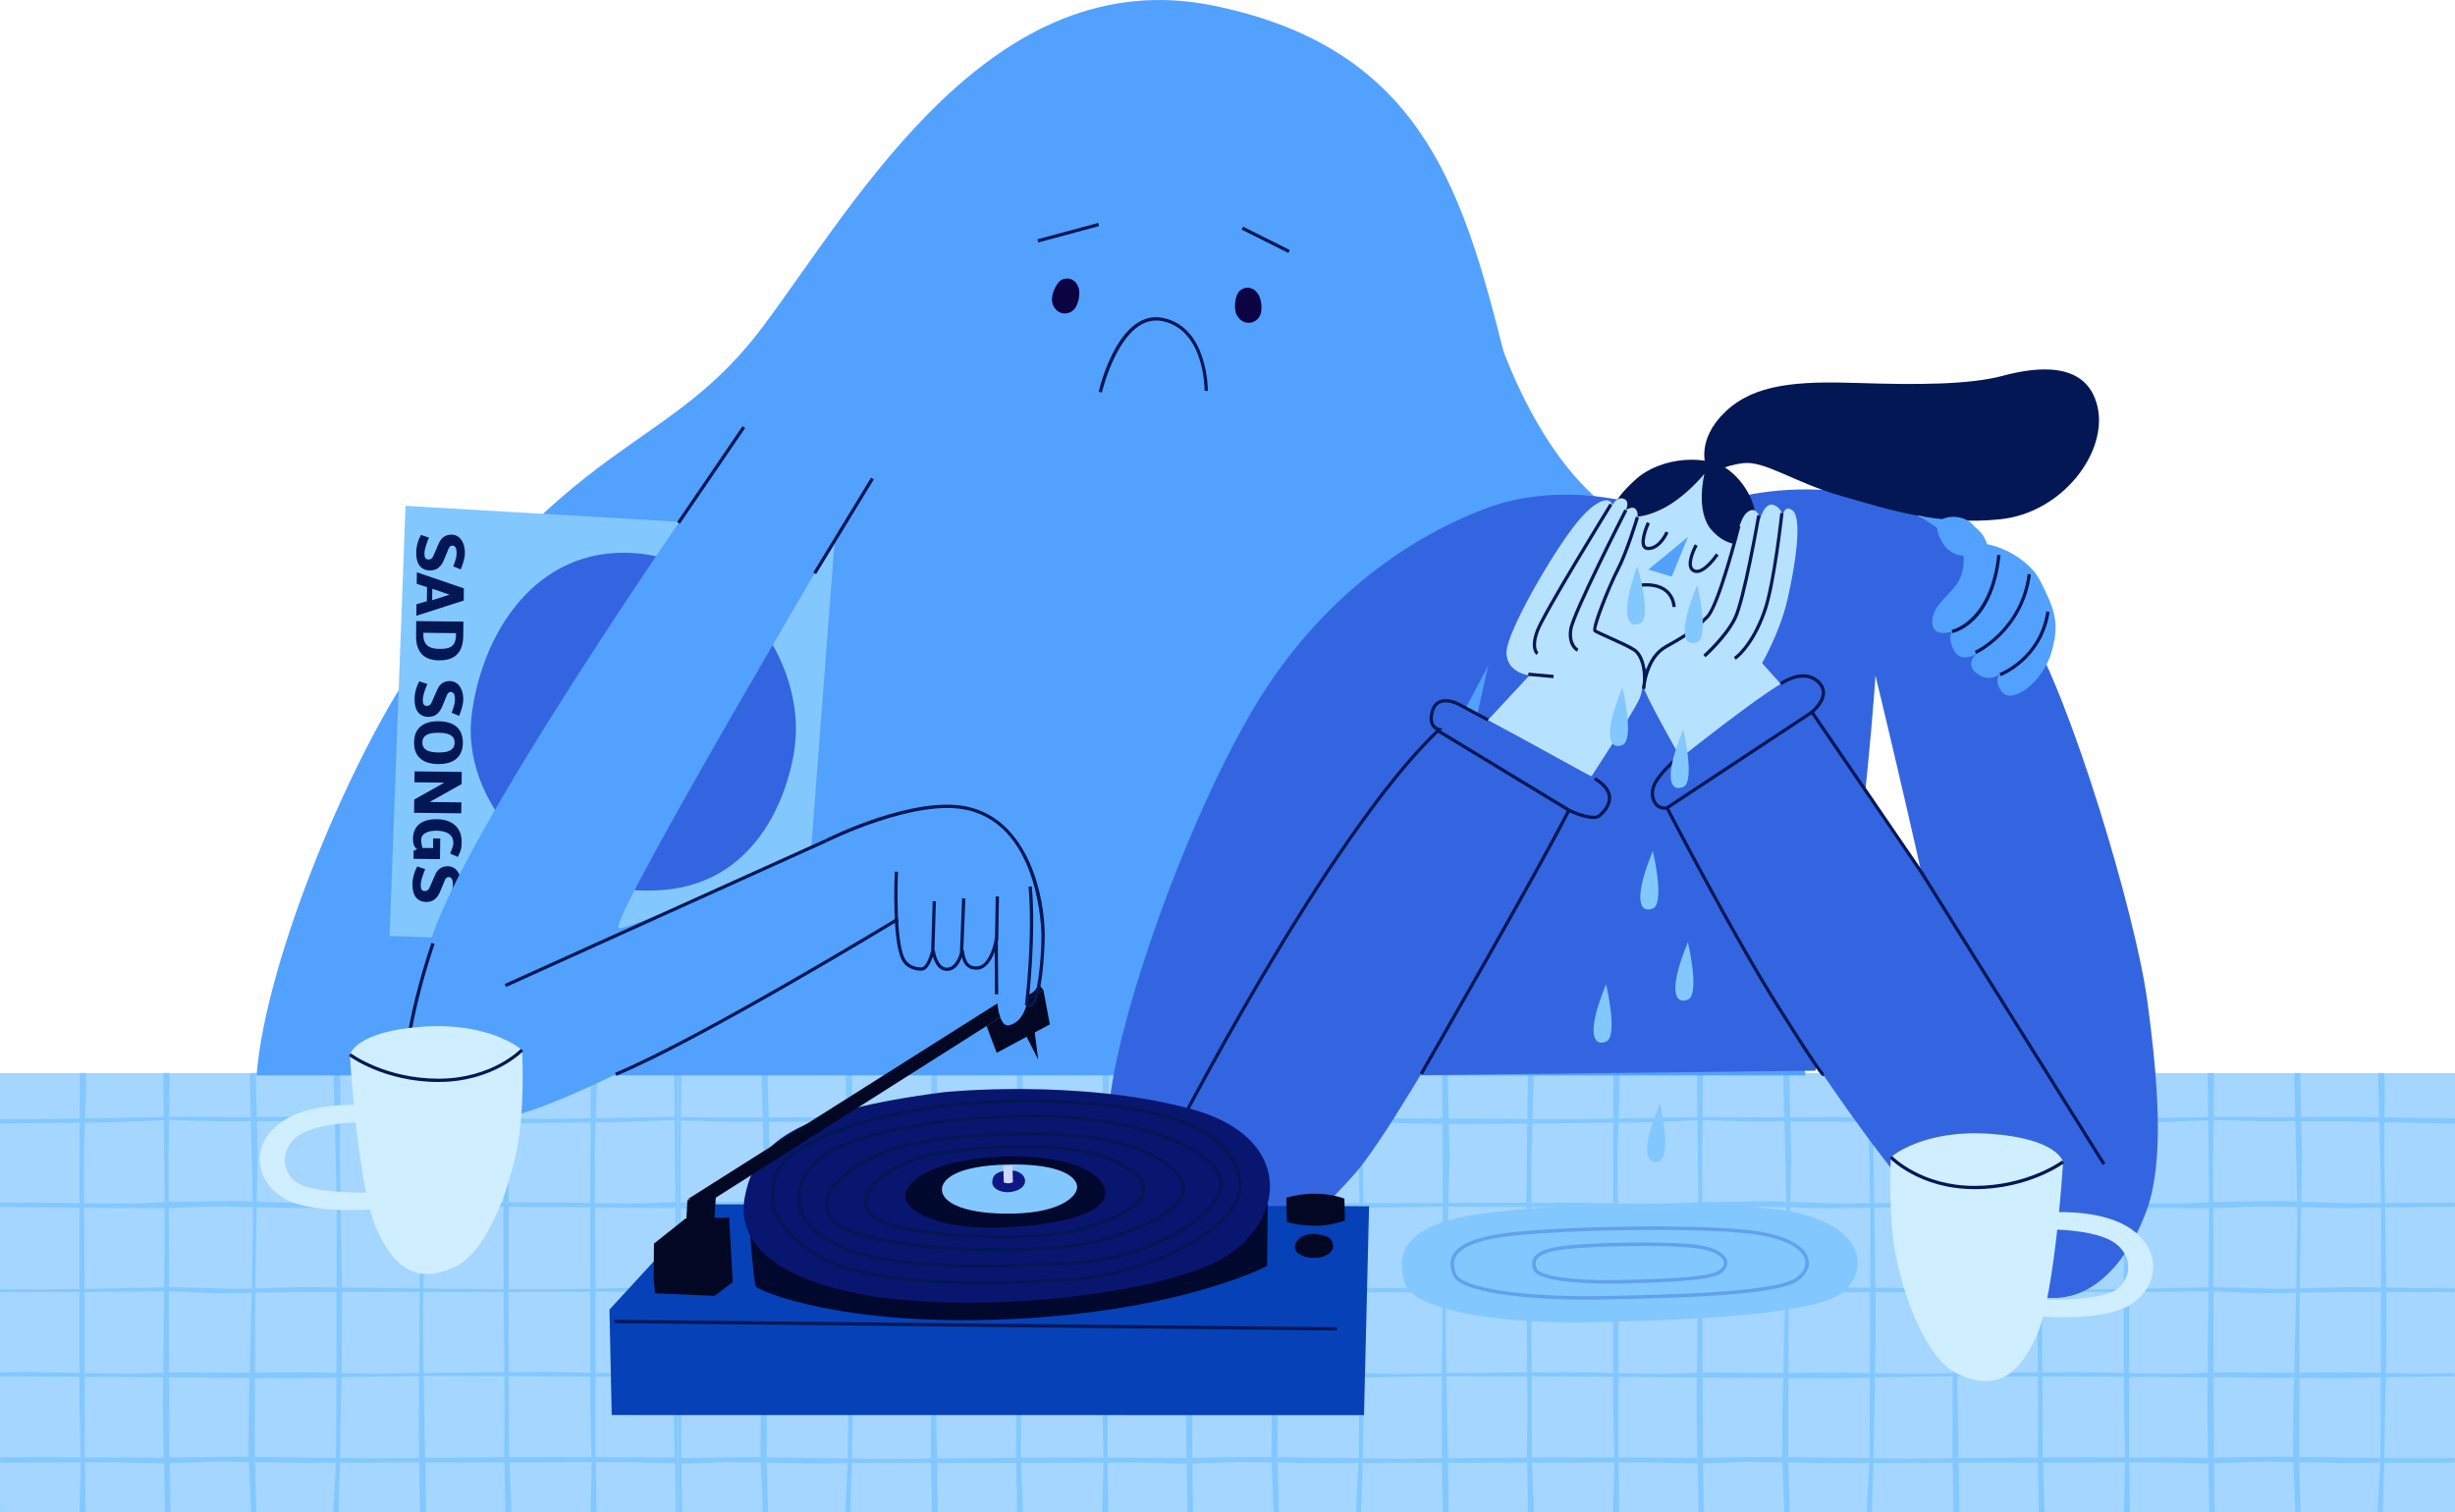 <svg width="1013" height="624" viewBox="0 0 1013 624" fill="none" xmlns="http://www.w3.org/2000/svg">
<g clip-path="url(#clip0_2_3680)">
<path d="M1013 442.851H0V624.013H1013V442.851Z" fill="#A4D6FF"/>
<path d="M1013 463.662V461.501C1004.09 461.447 997.818 461.406 997.818 461.406L983.947 461.15L984.028 448.267L983.826 442.851H981.3V446.038C981.3 446.038 981.502 452.44 981.732 461.109L969.576 460.893L949.532 461.015L949.208 448.28L949.235 442.865H946.696L946.669 446.052C946.669 446.052 946.858 452.412 947.087 461.042L940.847 461.082L913.348 460.907L913.51 448.28L913.577 442.865H911.025L910.971 446.146C910.971 446.146 911.052 452.467 911.16 461.028C906.149 461.136 891.859 461.42 878.636 461.623L879.054 448.361L879.027 442.851H876.502V446.133C876.502 446.133 876.502 452.764 876.461 461.663C868.695 461.785 861.509 461.866 857.106 461.866C853.608 461.866 848.705 461.866 843.113 461.839L843.532 448.375L843.599 442.865H841.168V446.146C841.168 446.146 841.06 452.858 840.925 461.839C830.754 461.785 818.666 461.717 808.509 461.663L808.185 448.375L808.252 442.865H805.848V446.146C805.848 446.146 805.848 452.764 805.902 461.636C795.056 461.569 787.006 461.514 787.006 461.514L773.122 461.258L773.203 448.361L773 442.851H770.461V446.133C770.461 446.133 770.677 452.548 770.906 461.217L758.75 460.988L738.707 461.109L738.382 448.361L738.423 442.851H735.87L735.843 446.133C735.843 446.133 736.032 452.494 736.262 461.123L730.022 461.163L702.522 460.988L702.671 448.361L702.738 442.851H700.267L700.213 446.146C700.213 446.146 700.294 452.467 700.402 461.028C695.391 461.136 681.101 461.42 667.878 461.623L668.296 448.361L668.269 442.838H665.744V446.133C665.744 446.133 665.744 452.764 665.703 461.663C657.937 461.785 650.751 461.866 646.348 461.866C642.85 461.866 637.947 461.866 632.369 461.839L632.787 448.375L632.855 442.851H630.424V446.146C630.424 446.146 630.316 452.858 630.18 461.839C620.01 461.785 607.921 461.717 597.778 461.663L597.44 448.375L597.508 442.851H595.104V446.146C595.104 446.146 595.104 452.777 595.158 461.636C584.312 461.582 576.262 461.514 576.262 461.514L562.391 461.258L562.472 448.361L562.269 442.838H559.73V446.133C559.73 446.133 559.946 452.548 560.175 461.217L548.019 460.988L527.976 461.109L527.651 448.361L527.692 442.838H525.153L525.126 446.133C525.126 446.133 525.315 452.494 525.544 461.123L519.304 461.163L491.805 460.988L491.967 448.361L492.034 442.838H489.495L489.441 446.227C489.441 446.227 489.522 452.548 489.63 461.109C484.619 461.204 470.329 461.501 457.106 461.704L457.525 448.442L457.484 442.824H454.972V446.214C454.972 446.214 454.972 452.845 454.931 461.731C447.165 461.852 439.98 461.947 435.563 461.947C432.078 461.947 427.175 461.947 421.584 461.906L422.002 448.442L422.07 442.824H419.639V446.214C419.639 446.214 419.531 452.926 419.395 461.893C409.225 461.852 397.136 461.785 386.979 461.731L386.655 448.442L386.723 442.824H384.319V446.214C384.319 446.214 384.319 452.831 384.373 461.704C373.527 461.636 365.477 461.582 365.477 461.582L351.592 461.325L351.673 448.442L351.47 442.824H348.931V446.214C348.931 446.214 349.147 452.615 349.377 461.285L337.221 461.069L317.177 461.19L316.853 448.456L316.893 442.838H314.354L314.314 446.227C314.314 446.227 314.503 452.588 314.732 461.217L308.492 461.258L280.993 461.082L281.141 448.456L281.209 442.838H279.791V602.636H279.872V624H281.492L281.236 604.081L299.997 603.406L313.895 603.622L314.719 622.015V624.013H316.92L316.394 603.662L335.033 603.946C335.033 603.946 341.286 603.919 349.809 603.878L348.823 622.015V624.013H350.863L351.497 603.865C361.803 603.824 374.864 603.784 384.184 603.77L384.508 622.015V624.013H386.952L386.696 603.77H391.639C397.906 603.77 408.252 603.77 419.341 603.743L419.666 622.028V624.027H422.124L421.367 603.743C433.415 603.716 446.112 603.676 455.337 603.649L454.837 622.028V624.027H457.295L457.039 603.649C464.143 603.635 468.776 603.608 468.776 603.608L489.684 604.108L490.008 622.028L489.981 624.027H492.264L492.007 604.013L510.768 603.338L524.666 603.541L525.49 621.934V624.027H527.692L527.179 603.581L545.804 603.865C545.804 603.865 552.058 603.838 560.581 603.811L559.595 621.934V624.027H561.634L562.282 603.797C572.588 603.757 585.635 603.716 594.969 603.689L595.293 621.934V624.027H597.764L597.508 603.689H602.438C608.705 603.689 619.051 603.689 630.14 603.662L630.464 621.934V624.027H632.936L632.166 603.649C644.214 603.622 656.91 603.581 666.135 603.554L665.635 621.934V624.027H668.107L667.851 603.554C674.942 603.527 679.574 603.514 679.574 603.514L700.496 604.013L700.82 621.934L700.793 624.027H703.008L702.752 603.986L721.513 603.311L735.411 603.527L736.235 621.92V624.027H738.436L737.91 603.568L756.549 603.851C756.549 603.851 762.802 603.824 771.325 603.797L770.339 621.92V624.027H772.379L773.027 603.784C783.333 603.743 796.38 603.703 805.713 603.676L806.037 621.92V624.027H808.496L808.239 603.676H813.182C819.449 603.676 829.796 603.676 840.884 603.649L841.209 621.92V624.027H843.68L842.91 603.635C854.958 603.608 867.655 603.568 876.88 603.541L876.38 621.92V624.027H878.838L878.582 603.541C885.673 603.514 890.319 603.5 890.319 603.5L911.227 603.986L911.551 621.907L911.524 624.013H913.82L913.564 603.892L932.325 603.217L946.223 603.433L947.047 621.826V624.027H949.248L948.735 603.473L967.361 603.757C967.361 603.757 973.615 603.73 982.137 603.689L981.151 621.826V624.027H983.191L983.839 603.676C992.888 603.635 1004.05 603.595 1012.95 603.595V601.758C1004.03 601.839 997.764 601.893 997.764 601.893L983.812 601.718C983.893 598.098 984.204 582.649 984.433 568.402C993.388 568.227 1004.26 568.051 1012.95 567.943V566.728C1004.03 566.822 997.764 566.917 997.764 566.917L984.46 566.66C984.582 558.625 984.676 551.144 984.676 546.62C984.676 543.243 984.636 538.584 984.595 533.237C993.51 533.237 1004.32 533.237 1012.96 533.237V531.724C1004.04 531.643 997.778 531.576 997.778 531.576L984.582 531.414C984.474 521.137 984.298 508.74 984.15 498.341C993.145 498.193 1004.17 498.058 1012.96 497.95V496.383C1004.04 496.396 997.778 496.423 997.778 496.423L984.109 496.505C983.947 485.12 983.798 476.531 983.798 476.531L983.88 463.122C992.929 463.324 1004.09 463.554 1012.96 463.689L1013 463.662ZM317.218 462.919H334.992C334.992 462.919 341.084 463.068 349.431 463.257C349.715 473.966 350.039 487.47 350.16 496.694L337.234 496.775L317.204 496.153C317.407 485.026 317.582 476.707 317.582 476.707L317.231 462.919H317.218ZM280.817 476.707L280.993 462.406L299.956 462.919H314.786C315.07 473.452 315.381 486.808 315.516 496.113L308.519 495.897L280.885 496.248C280.858 485.08 280.831 476.707 280.831 476.707H280.817ZM313.976 579.976L313.814 601.448L308.506 601.38L281.168 601.731C281.155 597.788 281.087 582.622 281.047 568.591L299.956 568.767L314.273 568.848C314.097 575.6 313.989 579.989 313.989 579.989L313.976 579.976ZM314.314 566.714L308.506 566.755L281.047 566.579C281.02 558.638 280.993 551.292 280.993 546.809C280.993 543.365 280.993 538.571 280.979 533.102L299.956 533.966L315.083 533.736C314.84 545.526 314.543 557.788 314.314 566.728V566.714ZM315.124 531.954L308.506 532.116L280.979 531.427C280.952 521.258 280.925 509.064 280.898 498.773L299.969 498.085L315.556 498.409C315.556 500.083 315.57 501.596 315.57 502.865C315.57 509.388 315.381 520.34 315.137 531.967L315.124 531.954ZM350.025 579.976L349.85 601.893L337.221 601.745L316.34 601.488C316.34 597.221 316.421 582.528 316.461 568.861L334.992 568.942C334.992 568.942 341.381 568.807 350.052 568.645C350.039 575.506 350.025 579.989 350.025 579.989V579.976ZM350.052 566.809L337.221 566.566L316.461 566.701C316.475 558.72 316.502 551.306 316.502 546.795C316.502 543.486 316.542 538.922 316.596 533.696L334.992 533.412H350.12C350.106 545.323 350.066 557.774 350.039 566.809H350.052ZM350.133 531.562L337.221 531.414L316.623 531.913C316.758 521.542 316.961 508.969 317.15 498.422L334.992 498.773C334.992 498.773 341.448 498.665 350.174 498.53C350.174 500.151 350.187 501.609 350.187 502.838C350.187 509.293 350.16 520.07 350.133 531.549V531.562ZM351.578 463.297C361.952 463.527 375.067 463.797 384.373 463.918C384.413 474.465 384.454 487.511 384.467 496.545C373.567 496.572 365.463 496.599 365.463 496.599L351.795 496.68C351.619 485.296 351.47 476.707 351.47 476.707L351.551 463.297H351.578ZM384.13 579.976V601.907C373.405 602.001 365.477 602.082 365.477 602.082L351.524 601.907C351.605 598.288 351.916 582.838 352.146 568.591C362.357 568.402 375.067 568.186 384.197 568.092C384.157 575.262 384.13 579.976 384.13 579.976ZM384.197 566.863C373.432 566.984 365.477 567.092 365.477 567.092L352.173 566.836C352.294 558.801 352.389 551.319 352.389 546.795C352.389 543.419 352.348 538.76 352.308 533.412C362.559 533.412 375.283 533.412 384.386 533.412C384.332 545.35 384.265 557.828 384.211 566.863H384.197ZM384.481 502.852C384.481 509.374 384.427 520.326 384.373 531.94C373.527 531.846 365.477 531.751 365.477 531.751L352.281 531.589C352.173 521.312 351.997 508.915 351.849 498.517C362.222 498.355 375.242 498.179 384.481 498.112C384.481 499.908 384.481 501.501 384.481 502.852ZM387.371 476.707L387.047 463.945C388.776 463.959 390.302 463.972 391.612 463.972C397.893 463.972 408.252 463.918 419.382 463.81C419.233 474.344 419.058 487.389 418.99 496.45C408.833 496.464 396.853 496.505 386.817 496.532C387.115 485.215 387.371 476.707 387.371 476.707ZM386.763 498.098C388.6 498.098 390.248 498.085 391.612 498.085C397.812 498.085 407.996 498.152 418.963 498.233C418.963 499.975 418.95 501.542 418.95 502.865C418.95 509.442 419.004 520.515 419.071 532.237C408.617 532.17 396.205 532.062 385.966 531.967C386.156 521.488 386.48 508.726 386.763 498.112V498.098ZM385.791 546.795C385.791 543.419 385.845 538.76 385.939 533.412H391.612C397.839 533.412 408.077 533.412 419.071 533.385C419.152 545.175 419.26 557.477 419.341 566.485C408.833 566.566 396.326 566.714 386.007 566.836C385.885 558.814 385.791 551.333 385.791 546.795ZM419.301 601.623C409.036 601.691 396.826 601.785 386.642 601.88C386.561 598.152 386.25 582.433 386.02 568.078C388.168 568.065 390.045 568.051 391.599 568.051C397.879 568.051 408.239 568.105 419.341 568.159C419.409 575.289 419.463 579.976 419.463 579.976L419.287 601.637L419.301 601.623ZM421.138 476.707L421.529 463.783C433.361 463.675 445.787 463.54 454.931 463.432C454.904 474.114 454.85 487.524 454.837 496.694C447.098 496.572 439.966 496.41 435.576 496.41C431.984 496.41 426.919 496.41 421.138 496.437V476.693V476.707ZM421.138 498.247C433.024 498.328 445.598 498.422 454.823 498.503C454.823 500.137 454.823 501.609 454.823 502.865C454.823 509.415 454.823 520.421 454.823 532.089C447.111 532.21 439.98 532.305 435.59 532.305C431.997 532.305 426.932 532.291 421.151 532.251C421.151 521.758 421.151 508.942 421.151 498.26L421.138 498.247ZM421.138 546.795V533.385C433.024 533.358 445.571 533.318 454.81 533.291C454.81 545.215 454.81 557.68 454.81 566.741C447.084 566.579 439.953 566.39 435.576 566.39C431.997 566.39 426.946 566.417 421.178 566.471C421.165 558.584 421.138 551.265 421.138 546.795ZM435.576 601.556C432.024 601.556 427.027 601.569 421.313 601.61C421.3 597.45 421.232 582.177 421.192 568.146C433.078 568.2 445.598 568.267 454.823 568.321V579.962L455.337 601.596C447.422 601.569 440.074 601.542 435.59 601.556H435.576ZM456.647 476.707L457.066 463.405C464.13 463.324 468.749 463.257 468.749 463.257L481.675 462.757L489.657 462.419C489.779 473.101 489.914 486.808 489.968 496.248C487.05 496.356 480.202 496.802 472.179 496.842C467.277 496.842 461.941 496.802 456.782 496.721C456.714 485.309 456.66 476.707 456.66 476.707H456.647ZM457.011 601.596V568.335C464.102 568.375 468.749 568.402 468.749 568.402L489.4 568.551C489.333 575.452 489.279 579.962 489.279 579.962L489.617 601.718C484.579 601.704 470.235 601.637 457.011 601.596ZM489.427 566.593C486.429 566.701 480.446 567.052 473.395 567.011C468.249 566.998 462.522 566.89 456.998 566.782C456.998 558.774 456.998 551.319 456.998 546.795C456.998 543.392 456.998 538.679 456.957 533.277C464.089 533.264 468.735 533.237 468.735 533.237L489.765 533.075C489.657 544.985 489.522 557.504 489.427 566.593ZM489.792 531.441C484.916 531.549 470.356 531.832 456.971 532.048C456.917 521.677 456.849 509.077 456.795 498.517C464.021 498.571 468.749 498.611 468.749 498.611L489.981 498.76C489.981 500.299 489.981 501.677 489.981 502.852C489.981 509.28 489.9 520.002 489.792 531.441ZM528.03 462.824H545.804C545.804 462.824 551.896 462.973 560.243 463.162C560.527 473.871 560.851 487.376 560.972 496.599L548.046 496.68L528.016 496.072C528.219 484.945 528.394 476.626 528.394 476.626L528.043 462.824H528.03ZM491.616 476.626L491.805 462.311L510.755 462.824H525.585C525.868 473.371 526.179 486.714 526.314 496.018L519.318 495.802L491.683 496.153C491.656 484.985 491.629 476.626 491.629 476.626H491.616ZM524.774 579.867L524.612 601.353L519.304 601.286L491.967 601.637C491.967 597.68 491.886 582.514 491.845 568.497L510.741 568.672L525.058 568.74C524.882 575.506 524.774 579.881 524.774 579.881V579.867ZM525.126 566.62L519.304 566.66L491.845 566.485C491.818 558.557 491.791 551.198 491.791 546.714C491.791 543.27 491.791 538.476 491.778 533.007L510.755 533.871L525.882 533.642C525.639 545.418 525.342 557.693 525.126 566.633V566.62ZM525.923 531.859L519.304 532.021L491.778 531.333C491.764 521.177 491.724 508.983 491.697 498.679L510.768 497.99L526.355 498.301C526.368 499.989 526.368 501.488 526.368 502.757C526.368 509.28 526.179 520.232 525.936 531.859H525.923ZM560.824 579.867L560.648 601.799L548.019 601.637L527.138 601.38C527.152 597.113 527.219 582.42 527.26 568.74L545.791 568.834C545.791 568.834 552.193 568.699 560.851 568.537C560.837 575.398 560.824 579.867 560.824 579.867ZM560.851 566.714L548.019 566.471L527.26 566.593C527.287 558.625 527.314 551.198 527.3 546.701C527.3 543.378 527.341 538.814 527.395 533.601L545.791 533.318C545.791 533.318 552.233 533.318 560.932 533.318C560.905 545.229 560.878 557.68 560.851 566.714ZM560.945 531.481L548.033 531.319L527.449 531.832C527.57 521.461 527.786 508.875 527.976 498.341L545.818 498.692C545.818 498.692 552.274 498.584 560.999 498.449C560.999 500.07 561.013 501.515 561.013 502.744C561.013 509.199 560.986 519.989 560.959 531.468L560.945 531.481ZM562.391 463.216C572.764 463.446 585.879 463.702 595.185 463.837C595.225 474.371 595.266 487.416 595.279 496.45C584.379 496.478 576.275 496.505 576.275 496.505L562.607 496.586C562.431 485.201 562.296 476.612 562.296 476.612L562.377 463.203L562.391 463.216ZM594.928 579.867V601.812C584.204 601.907 576.275 601.988 576.275 601.988L562.323 601.812C562.404 598.18 562.715 582.744 562.944 568.497C573.155 568.308 585.865 568.078 594.996 567.997C594.955 575.168 594.928 579.867 594.928 579.867ZM594.996 566.768C584.244 566.903 576.275 567.011 576.275 567.011L562.971 566.755C563.093 558.719 563.187 551.238 563.187 546.714C563.187 543.338 563.147 538.665 563.106 533.318H595.185C595.131 545.256 595.063 557.747 595.009 566.768H594.996ZM595.293 502.757C595.293 509.28 595.239 520.232 595.185 531.846C584.339 531.751 576.289 531.67 576.289 531.67L563.093 531.508C562.985 521.231 562.809 508.834 562.661 498.422C573.034 498.274 586.068 498.085 595.306 498.017V502.757H595.293ZM598.17 476.626L597.846 463.864C599.574 463.878 601.114 463.891 602.411 463.891C608.691 463.891 619.051 463.824 630.18 463.729C630.032 474.263 629.856 487.308 629.789 496.369C619.632 496.383 607.651 496.423 597.616 496.45C597.927 485.134 598.17 476.639 598.17 476.639V476.626ZM597.562 498.003C599.399 498.003 601.047 498.003 602.411 498.003C608.61 498.003 618.794 498.071 629.762 498.152C629.762 499.894 629.748 501.461 629.748 502.771C629.748 509.361 629.802 520.421 629.883 532.143C619.416 532.075 607.017 531.981 596.778 531.886C596.968 521.407 597.292 508.645 597.575 498.017L597.562 498.003ZM596.589 546.714C596.589 543.338 596.643 538.665 596.738 533.318C598.913 533.318 600.831 533.318 602.411 533.318C608.637 533.318 618.875 533.318 629.87 533.291C629.951 545.067 630.059 557.383 630.14 566.377C619.632 566.471 607.125 566.606 596.805 566.728C596.684 558.693 596.589 551.225 596.589 546.687V546.714ZM630.099 601.542C619.834 601.596 607.624 601.704 597.454 601.799C597.373 598.071 597.049 582.352 596.833 567.997C598.98 567.984 600.858 567.97 602.411 567.984C608.691 567.984 619.051 568.038 630.167 568.078C630.221 575.208 630.275 579.894 630.275 579.894L630.099 601.556V601.542ZM631.936 476.626L632.342 463.702C644.16 463.594 656.6 463.446 665.744 463.351C665.703 474.047 665.663 487.443 665.635 496.613C657.896 496.491 650.765 496.329 646.388 496.329C642.796 496.329 637.731 496.329 631.936 496.342V476.612V476.626ZM631.936 498.152C643.836 498.233 656.397 498.341 665.635 498.409C665.635 500.043 665.635 501.515 665.635 502.757C665.635 509.32 665.622 520.313 665.622 531.994C657.91 532.116 650.778 532.197 646.402 532.197C642.809 532.197 637.744 532.183 631.95 532.143V498.139L631.936 498.152ZM631.936 533.291C643.822 533.264 656.37 533.223 665.608 533.196C665.608 545.121 665.608 557.599 665.608 566.647C657.883 566.485 650.751 566.296 646.375 566.309C642.782 566.309 637.731 566.336 631.977 566.39C631.95 558.49 631.923 551.184 631.923 546.714V533.291H631.936ZM646.388 601.461C642.836 601.461 637.825 601.488 632.112 601.515C632.098 597.369 632.031 582.082 631.99 568.065C643.876 568.119 656.397 568.186 665.622 568.227C665.622 575.262 665.622 579.867 665.622 579.867L666.122 601.502C658.207 601.488 650.859 601.461 646.375 601.461H646.388ZM667.459 476.626L667.878 463.324C674.942 463.243 679.561 463.176 679.561 463.176L692.473 462.676L700.456 462.338C700.577 473.007 700.712 486.714 700.766 496.167C697.849 496.261 691.001 496.721 682.978 496.748C678.075 496.761 672.74 496.707 667.58 496.626C667.513 485.215 667.459 476.612 667.459 476.612V476.626ZM667.81 601.515V568.254C674.915 568.294 679.561 568.321 679.561 568.321L700.213 568.47C700.131 575.384 700.077 579.881 700.077 579.881L700.415 601.65C695.377 601.623 681.033 601.569 667.81 601.529V601.515ZM700.24 566.512C697.241 566.62 691.258 566.971 684.207 566.93C679.061 566.917 673.334 566.809 667.81 566.687C667.81 558.679 667.81 551.225 667.81 546.714C667.81 543.311 667.81 538.598 667.783 533.196C674.901 533.169 679.574 533.156 679.574 533.156L700.591 532.994C700.483 544.918 700.348 557.423 700.253 566.512H700.24ZM700.78 502.757C700.78 509.199 700.699 519.921 700.591 531.359C695.715 531.454 681.155 531.751 667.77 531.954C667.729 521.582 667.648 508.983 667.594 498.422C674.82 498.49 679.561 498.53 679.561 498.53L700.793 498.679V502.771L700.78 502.757ZM738.761 462.811H756.535C756.535 462.811 762.627 462.959 770.974 463.149C771.258 473.858 771.582 487.362 771.703 496.586L758.777 496.667L738.747 496.059C738.95 484.931 739.125 476.612 739.125 476.612L738.774 462.811H738.761ZM702.36 476.599L702.536 462.284L721.499 462.797H736.329C736.613 473.344 736.924 486.687 737.059 495.991L730.062 495.775L702.428 496.126C702.401 484.958 702.374 476.599 702.374 476.599H702.36ZM735.505 579.854L735.343 601.34L730.035 601.272L702.698 601.623C702.684 597.666 702.617 582.501 702.576 568.483L721.486 568.645L735.803 568.726C735.627 575.492 735.519 579.867 735.519 579.867L735.505 579.854ZM735.857 566.593L730.035 566.633L702.576 566.458C702.549 558.53 702.522 551.171 702.522 546.687C702.522 543.257 702.522 538.463 702.509 532.98L721.486 533.831L736.613 533.615C736.37 545.391 736.073 557.666 735.857 566.606V566.593ZM736.654 531.832L730.035 531.994L702.509 531.305C702.495 521.15 702.455 508.956 702.428 498.652L721.499 497.963L737.086 498.274C737.086 499.948 737.099 501.461 737.099 502.73C737.099 509.253 736.91 520.205 736.667 531.832H736.654ZM771.555 579.854L771.379 601.785L758.75 601.623L737.869 601.367C737.869 597.099 737.95 582.406 737.991 568.726L756.522 568.821C756.522 568.821 762.91 568.686 771.582 568.524C771.568 575.384 771.555 579.854 771.555 579.854ZM771.582 566.701L758.75 566.458L737.991 566.579C738.018 558.611 738.031 551.184 738.031 546.674C738.031 543.365 738.072 538.8 738.126 533.574L756.522 533.304C756.522 533.304 762.965 533.304 771.649 533.304C771.636 545.215 771.595 557.666 771.568 566.701H771.582ZM771.676 531.454L758.764 531.292L738.18 531.805C738.301 521.434 738.504 508.848 738.707 498.314L756.549 498.665C756.549 498.665 763.005 498.544 771.73 498.422C771.73 500.043 771.744 501.488 771.744 502.717C771.744 509.172 771.717 519.962 771.69 531.441L771.676 531.454ZM773.122 463.189C783.495 463.419 796.61 463.675 805.916 463.797C805.956 474.344 805.997 487.389 806.01 496.423C795.11 496.451 787.006 496.478 787.006 496.478L773.338 496.559C773.162 485.174 773.027 476.585 773.027 476.585L773.108 463.176L773.122 463.189ZM805.673 579.854V601.799C794.948 601.893 787.02 601.974 787.02 601.974L773.067 601.799C773.149 598.166 773.459 582.73 773.689 568.483C783.9 568.294 796.61 568.065 805.74 567.984C805.7 575.154 805.673 579.854 805.673 579.854ZM805.74 566.755C794.975 566.876 787.02 566.984 787.02 566.984L773.716 566.741C773.837 558.706 773.932 551.225 773.932 546.687C773.932 543.324 773.891 538.652 773.851 533.304H805.929C805.875 545.242 805.808 557.72 805.754 566.755H805.74ZM806.01 502.73C806.01 509.253 805.956 520.205 805.902 531.819C795.056 531.724 787.006 531.643 787.006 531.643L773.81 531.481C773.702 521.204 773.527 508.807 773.378 498.395C783.751 498.247 796.772 498.058 806.01 497.99C806.01 499.786 806.01 501.38 806.01 502.73ZM808.914 476.599L808.59 463.837C810.319 463.837 811.859 463.864 813.155 463.864C819.436 463.864 829.795 463.797 840.925 463.702C840.776 474.222 840.601 487.281 840.533 496.342C830.376 496.356 818.396 496.396 808.36 496.423C808.658 485.107 808.914 476.612 808.914 476.612V476.599ZM808.306 497.977C810.143 497.977 811.791 497.977 813.155 497.977C819.355 497.977 829.539 498.044 840.506 498.125C840.506 499.867 840.493 501.434 840.493 502.744C840.493 509.334 840.547 520.394 840.614 532.116C830.16 532.048 817.761 531.954 807.509 531.859C807.699 521.38 808.036 508.618 808.306 497.99V497.977ZM807.334 546.687C807.334 543.324 807.388 538.652 807.483 533.304C809.657 533.304 811.575 533.304 813.155 533.304C819.382 533.304 829.62 533.304 840.614 533.277C840.695 545.053 840.803 557.369 840.884 566.363C830.376 566.458 817.869 566.593 807.55 566.714C807.428 558.679 807.334 551.211 807.334 546.674V546.687ZM840.844 601.515C830.579 601.583 818.369 601.691 808.185 601.772C808.104 598.044 807.793 582.325 807.564 567.97C809.698 567.957 811.589 567.943 813.142 567.957C819.422 567.957 829.782 568.011 840.884 568.051C840.952 575.181 841.006 579.867 841.006 579.867L840.831 601.529L840.844 601.515ZM842.667 476.599L843.059 463.675C854.891 463.554 867.317 463.419 876.461 463.324C876.434 474.006 876.38 487.416 876.367 496.586C868.627 496.464 861.496 496.302 857.12 496.302C853.527 496.302 848.448 496.302 842.667 496.315V476.585V476.599ZM842.667 498.125C854.553 498.206 867.128 498.314 876.353 498.382V502.73C876.353 509.293 876.339 520.286 876.339 531.967C868.627 532.089 861.496 532.17 857.12 532.17C853.527 532.17 848.448 532.156 842.667 532.116C842.667 521.623 842.667 508.807 842.667 498.112V498.125ZM842.667 533.277C854.553 533.25 867.101 533.21 876.339 533.183C876.339 545.107 876.339 557.585 876.339 566.633C868.614 566.471 861.482 566.282 857.106 566.296C853.513 566.296 848.462 566.323 842.708 566.377C842.681 558.476 842.654 551.157 842.654 546.701V533.291L842.667 533.277ZM857.12 601.448C853.567 601.448 848.556 601.475 842.843 601.502C842.829 597.356 842.762 582.069 842.721 568.051C854.607 568.105 867.128 568.173 876.353 568.213C876.353 575.249 876.353 579.854 876.353 579.854L876.853 601.488C868.938 601.475 861.59 601.448 857.106 601.448H857.12ZM878.19 476.599L878.609 463.297C885.673 463.216 890.292 463.149 890.292 463.149L903.218 462.649L911.2 462.311C911.322 472.98 911.457 486.687 911.511 496.14C908.593 496.234 901.746 496.694 893.723 496.721C888.82 496.734 883.484 496.68 878.325 496.599C878.257 485.188 878.203 476.585 878.203 476.585L878.19 476.599ZM878.541 601.488V568.227C885.646 568.267 890.278 568.294 890.278 568.294L910.944 568.443C910.862 575.357 910.809 579.854 910.809 579.854L911.146 601.61C906.108 601.596 891.764 601.529 878.541 601.488ZM910.971 566.485C907.972 566.593 901.989 566.944 894.938 566.903C889.792 566.89 884.065 566.782 878.541 566.66C878.541 558.652 878.541 551.198 878.541 546.674C878.541 543.284 878.541 538.557 878.5 533.169C885.632 533.142 890.292 533.115 890.292 533.115L911.322 532.967C911.214 544.891 911.079 557.383 910.984 566.485H910.971ZM911.322 531.333C906.446 531.427 891.886 531.724 878.5 531.927C878.446 521.555 878.379 508.956 878.325 498.395C885.551 498.449 890.278 498.503 890.278 498.503L911.511 498.652C911.511 500.191 911.511 501.569 911.511 502.744C911.511 509.172 911.43 519.908 911.322 531.346V531.333ZM949.559 462.716H967.347C967.347 462.716 973.439 462.865 981.772 463.054C982.056 473.763 982.38 487.267 982.502 496.491L969.576 496.572L949.532 495.951C949.735 484.823 949.91 476.504 949.91 476.504L949.559 462.716ZM913.159 476.504L913.348 462.203L932.298 462.716H947.141C947.412 473.25 947.736 486.606 947.857 495.91L940.861 495.694L913.226 496.045C913.199 484.877 913.172 476.504 913.172 476.504H913.159ZM946.318 579.773L946.155 601.245L940.847 601.178L913.51 601.529C913.51 597.585 913.429 582.406 913.388 568.389L932.284 568.564L946.601 568.632C946.426 575.398 946.318 579.773 946.318 579.773ZM946.655 566.512L940.834 566.552L913.375 566.377C913.348 558.436 913.334 551.09 913.321 546.606C913.321 543.162 913.321 538.368 913.307 532.899L932.284 533.763L947.425 533.534C947.168 545.323 946.871 557.585 946.655 566.525V566.512ZM947.898 502.649C947.898 509.172 947.709 520.124 947.466 531.751L940.847 531.913L913.321 531.224C913.307 521.056 913.267 508.861 913.24 498.571L932.311 497.882L947.898 498.206C947.911 499.881 947.925 501.393 947.911 502.663L947.898 502.649ZM982.367 579.773L982.191 601.691L969.576 601.542L948.681 601.286C948.695 597.018 948.762 582.325 948.803 568.659L967.347 568.74C967.347 568.74 973.736 568.605 982.394 568.443C982.38 575.303 982.367 579.786 982.367 579.786V579.773ZM982.394 566.606L969.576 566.363L948.816 566.485C948.843 558.517 948.87 551.089 948.857 546.593C948.857 543.27 948.897 538.719 948.951 533.493L967.347 533.21H982.475C982.448 545.121 982.421 557.572 982.394 566.606ZM982.475 531.359L969.576 531.211L948.978 531.711C949.1 521.339 949.316 508.767 949.505 498.22L967.361 498.571C967.361 498.571 973.817 498.463 982.529 498.328C982.542 499.948 982.542 501.407 982.542 502.636C982.542 509.091 982.515 519.867 982.488 531.346L982.475 531.359Z" fill="#83C7FF"/>
<path d="M279.548 602.285V442.838H278.251L278.197 446.025C278.197 446.025 278.278 452.345 278.372 460.907C273.361 461.001 259.071 461.298 245.848 461.501L246.267 448.24L246.24 442.824H243.714V446.011C243.714 446.011 243.714 452.642 243.674 461.528C235.907 461.65 228.722 461.744 224.319 461.744C220.821 461.744 215.931 461.744 210.339 461.704L210.758 448.24L210.826 442.824H208.394V446.011C208.394 446.011 208.286 452.723 208.151 461.69C197.981 461.65 185.892 461.582 175.749 461.528L175.411 448.24L175.479 442.824H173.074V446.011C173.074 446.011 173.074 452.629 173.128 461.501C162.283 461.433 154.233 461.379 154.233 461.379L140.361 461.123L140.442 448.24L140.24 442.824H137.7V446.011C137.7 446.011 137.917 452.412 138.146 461.082L125.99 460.866L105.946 460.988L105.622 448.253L105.649 442.838H103.11L103.083 446.025C103.083 446.025 103.272 452.385 103.502 461.015L97.261 461.055L69.762 460.88L69.924 448.253L69.992 442.838H67.452L67.398 446.119C67.398 446.119 67.479 452.439 67.587 461.001C62.576 461.109 48.286 461.393 35.063 461.596L35.482 448.334L35.455 442.824H32.929V446.106C32.929 446.106 32.929 452.737 32.889 461.636C25.122 461.758 17.937 461.839 13.52 461.839C10.13 461.839 5.416 461.839 0.014 461.812V463.675C11.683 463.554 23.88 463.419 32.875 463.324C32.848 474.006 32.794 487.416 32.781 496.586C25.041 496.464 17.91 496.302 13.52 496.302C10.13 496.302 5.403 496.302 0.014 496.315V498.125C11.629 498.206 23.785 498.301 32.767 498.382C32.767 500.016 32.767 501.488 32.767 502.73C32.767 509.293 32.767 520.286 32.767 531.967C25.055 532.089 17.923 532.17 13.534 532.17C10.143 532.17 5.416 532.156 0.027 532.116V533.264C11.629 533.237 23.785 533.196 32.767 533.169C32.767 545.094 32.767 557.572 32.767 566.62C25.041 566.458 17.91 566.268 13.534 566.282C10.143 566.282 5.43 566.309 0.027 566.35V568.051C11.643 568.105 23.785 568.173 32.781 568.213V579.854L33.294 601.488C25.379 601.475 18.031 601.448 13.547 601.448C10.157 601.448 5.443 601.475 0.041 601.502V603.608C11.899 603.581 24.312 603.541 33.375 603.514L32.875 621.893V624H35.333L35.077 603.514C42.181 603.487 46.814 603.473 46.814 603.473L67.722 603.959L68.047 621.88L68.02 623.986H70.316L70.059 603.865L88.82 603.19L102.718 603.406L103.542 621.799V624H105.744L105.23 603.446L123.856 603.73C123.856 603.73 130.11 603.703 138.632 603.662L137.646 621.799V624H139.686L140.334 603.649C150.64 603.608 163.687 603.568 173.02 603.554L173.345 621.799V624H175.816L175.56 603.554H180.49C186.757 603.554 197.089 603.554 208.192 603.527L208.516 621.812V624.013H210.988L210.218 603.527C222.266 603.5 234.962 603.46 244.187 603.433L243.701 621.812V624.013H246.159L245.902 603.433C252.993 603.419 257.626 603.392 257.626 603.392L278.548 603.892L278.872 621.812L278.845 624.013H279.71V602.298H279.629L279.548 602.285ZM34.591 476.599L35.009 463.297C42.073 463.216 46.693 463.149 46.693 463.149L59.618 462.649L67.601 462.311C67.722 472.98 67.858 486.687 67.912 496.14C64.994 496.234 58.146 496.694 50.123 496.721C45.22 496.734 39.885 496.68 34.726 496.599C34.658 485.188 34.604 476.585 34.604 476.585L34.591 476.599ZM34.955 601.488V568.227C42.046 568.267 46.693 568.294 46.693 568.294L67.344 568.443C67.277 575.357 67.223 579.854 67.223 579.854L67.56 601.61C62.522 601.596 48.178 601.529 34.955 601.488ZM67.371 566.485C64.373 566.593 58.389 566.944 51.339 566.903C46.193 566.89 40.466 566.782 34.942 566.66C34.942 558.652 34.942 551.198 34.942 546.674C34.942 543.284 34.942 538.557 34.901 533.169C42.033 533.142 46.693 533.115 46.693 533.115L67.722 532.967C67.614 544.891 67.479 557.383 67.385 566.485H67.371ZM67.722 531.333C62.846 531.427 48.286 531.724 34.901 531.927C34.847 521.555 34.78 508.956 34.726 498.395C41.952 498.449 46.679 498.503 46.679 498.503L67.912 498.652C67.912 500.191 67.912 501.569 67.912 502.744C67.912 509.172 67.831 519.908 67.722 531.346V531.333ZM105.96 462.716H123.735C123.735 462.716 129.826 462.865 138.173 463.054C138.457 473.763 138.781 487.267 138.903 496.491L125.977 496.572L105.946 495.951C106.149 484.823 106.324 476.504 106.324 476.504L105.973 462.716H105.96ZM69.559 476.504L69.748 462.203L88.698 462.716H103.529C103.812 473.25 104.123 486.606 104.258 495.91L97.261 495.694L69.627 496.045C69.6 484.877 69.573 476.504 69.573 476.504H69.559ZM102.718 579.773L102.556 601.245L97.248 601.178L69.91 601.529C69.91 597.585 69.829 582.406 69.789 568.389L88.685 568.564L103.002 568.632C102.826 575.398 102.718 579.773 102.718 579.773ZM103.069 566.512L97.248 566.552L69.789 566.377C69.762 558.436 69.748 551.09 69.735 546.606C69.735 543.162 69.735 538.368 69.721 532.899L88.698 533.763L103.826 533.534C103.583 545.323 103.285 557.585 103.069 566.525V566.512ZM103.866 531.751L97.248 531.913L69.721 531.224C69.708 521.056 69.667 508.861 69.64 498.571L88.712 497.882L104.298 498.206C104.312 499.881 104.312 501.393 104.312 502.663C104.312 509.185 104.123 520.137 103.88 531.765L103.866 531.751ZM138.768 579.773L138.592 601.691L125.963 601.542L105.082 601.286C105.095 597.018 105.163 582.325 105.203 568.659L123.735 568.74C123.735 568.74 130.137 568.605 138.795 568.443C138.781 575.303 138.768 579.786 138.768 579.786V579.773ZM138.795 566.606L125.963 566.363L105.203 566.485C105.23 558.517 105.257 551.089 105.244 546.593C105.244 543.27 105.284 538.719 105.339 533.493L123.735 533.21H138.876C138.849 545.121 138.822 557.572 138.795 566.606ZM138.876 531.359L125.963 531.211L105.379 531.711C105.501 521.339 105.717 508.767 105.906 498.22L123.748 498.571C123.748 498.571 130.204 498.463 138.93 498.328C138.943 499.948 138.943 501.407 138.943 502.636C138.943 509.091 138.916 519.867 138.889 531.346L138.876 531.359ZM140.321 463.095C150.694 463.324 163.809 463.594 173.115 463.716C173.155 474.249 173.196 487.308 173.21 496.342C162.31 496.369 154.206 496.396 154.206 496.396L140.537 496.478C140.375 485.093 140.226 476.504 140.226 476.504L140.307 463.095H140.321ZM172.872 579.773V601.704C162.148 601.799 154.219 601.88 154.219 601.88L140.267 601.704C140.348 598.085 140.658 582.636 140.888 568.389C151.099 568.2 163.809 567.984 172.939 567.889C172.899 575.06 172.872 579.773 172.872 579.773ZM172.939 566.66C162.188 566.782 154.219 566.89 154.219 566.89L140.915 566.633C141.037 558.598 141.131 551.117 141.131 546.593C141.131 543.216 141.091 538.557 141.05 533.21C151.302 533.21 164.025 533.21 173.128 533.21C173.074 545.148 173.007 557.626 172.953 566.66H172.939ZM173.237 502.649C173.237 509.172 173.182 520.124 173.128 531.738C162.283 531.643 154.233 531.549 154.233 531.549L141.037 531.386C140.929 521.11 140.753 508.713 140.604 498.314C150.978 498.152 164.011 497.977 173.25 497.895V502.636L173.237 502.649ZM176.113 476.504L175.789 463.743C177.518 463.756 179.058 463.77 180.355 463.77C186.635 463.77 196.995 463.716 208.124 463.608C207.976 474.141 207.8 487.186 207.733 496.248C197.576 496.261 185.595 496.302 175.56 496.329C175.87 485.012 176.113 476.504 176.113 476.504ZM175.506 497.895C177.343 497.895 178.99 497.882 180.355 497.882C186.554 497.882 196.738 497.95 207.706 498.031C207.706 499.773 207.692 501.339 207.692 502.663C207.692 509.239 207.746 520.313 207.827 532.035C197.359 531.967 184.96 531.859 174.722 531.765C174.911 521.285 175.236 508.523 175.519 497.909L175.506 497.895ZM174.533 546.593C174.533 543.216 174.587 538.557 174.682 533.21H180.355C186.581 533.21 196.819 533.21 207.814 533.183C207.895 544.972 208.003 557.275 208.084 566.282C197.576 566.363 185.068 566.512 174.749 566.633C174.628 558.598 174.533 551.13 174.533 546.593ZM208.043 601.421C197.778 601.488 185.568 601.583 175.398 601.677C175.317 597.95 175.006 582.231 174.776 567.876C176.91 567.862 178.801 567.849 180.355 567.849C186.635 567.849 196.995 567.903 208.111 567.943C208.165 575.087 208.219 579.759 208.219 579.759L208.043 601.421ZM209.88 476.504L210.285 463.581C222.104 463.473 234.543 463.338 243.687 463.23C243.647 473.912 243.606 487.321 243.579 496.491C235.84 496.369 228.708 496.207 224.332 496.207C220.739 496.207 215.674 496.207 209.88 496.234V476.491V476.504ZM209.88 498.044C221.779 498.125 234.341 498.22 243.579 498.301C243.579 499.935 243.579 501.407 243.579 502.663C243.579 509.212 243.566 520.218 243.566 531.886C235.853 532.008 228.722 532.102 224.346 532.102C220.753 532.102 215.688 532.089 209.894 532.048V498.058L209.88 498.044ZM209.88 533.183C221.766 533.156 234.314 533.115 243.552 533.088C243.552 545.012 243.552 557.477 243.552 566.539C235.826 566.363 228.695 566.187 224.319 566.187C220.726 566.187 215.688 566.214 209.921 566.269C209.894 558.382 209.867 551.062 209.867 546.593V533.183H209.88ZM224.319 601.353C220.766 601.353 215.756 601.367 210.042 601.407C210.029 597.248 209.961 581.961 209.921 567.943C221.806 567.997 234.327 568.065 243.552 568.119C243.552 575.154 243.552 579.759 243.552 579.759L244.052 601.38C236.137 601.353 228.789 601.326 224.305 601.34L224.319 601.353ZM245.389 476.504L245.808 463.203C252.872 463.122 257.491 463.054 257.491 463.054L270.403 462.554L278.386 462.217C278.507 472.899 278.643 486.606 278.697 496.045C275.779 496.153 268.931 496.599 260.908 496.64C256.005 496.64 250.67 496.586 245.511 496.518C245.443 485.107 245.389 476.504 245.389 476.504ZM245.754 601.394V568.132C252.845 568.173 257.505 568.2 257.505 568.2L278.156 568.348C278.075 575.249 278.021 579.759 278.021 579.759L278.359 601.515C273.321 601.502 258.977 601.434 245.754 601.394ZM278.17 566.39C275.171 566.498 269.188 566.849 262.137 566.809C256.991 566.795 251.265 566.687 245.74 566.579C245.74 558.571 245.74 551.117 245.74 546.593C245.74 543.189 245.74 538.476 245.713 533.075C252.831 533.061 257.505 533.034 257.505 533.034L278.521 532.872C278.413 544.796 278.278 557.302 278.183 566.39H278.17ZM278.724 502.649C278.724 509.077 278.643 519.8 278.535 531.238C273.659 531.346 259.098 531.63 245.713 531.846C245.673 521.474 245.592 508.875 245.538 498.314C252.764 498.368 257.505 498.409 257.505 498.409L278.737 498.557V502.649H278.724ZM0 624H0.149L0 620.219V624Z" fill="#83C7FF"/>
<path d="M617.944 138.151C617.944 138.151 636.272 196.962 673.213 215.558C702.023 230.048 764.666 214.599 793.908 213.195C823.137 211.79 820.314 229.292 820.314 229.292L811.305 254.194C811.305 254.194 781.658 250.264 742.218 259.528C702.792 268.793 632.274 255.126 613.594 230.548C594.915 205.97 617.944 138.164 617.944 138.164V138.151Z" fill="#52A1FF"/>
<path d="M745.082 443.81H105.865C109.701 395.316 145.615 309.981 174.033 270.251C239.905 178.097 276.454 186.213 315.165 134.302C353.861 82.391 409.319 -16.421 500.787 2.336C592.254 21.08 605.693 85.942 624.845 163.08C643.984 240.231 708.452 293.155 736.883 406.308C740.287 419.84 742.975 432.331 745.082 443.81Z" fill="#52A1FF"/>
<path d="M775.134 258.678C775.134 258.678 773.203 301.109 766.449 354.141C759.696 407.173 749.093 441.879 749.093 441.879L576.465 443.81L616.971 261.568L680.615 203.715L735.587 204.673L775.121 258.664L775.134 258.678Z" fill="#3465E0"/>
<path d="M679.183 209.022C679.183 209.022 645.43 197.449 612.635 209.981C579.841 222.513 542.239 248.549 515.239 295.801C488.239 343.053 463.157 415.37 458.335 451.035C453.513 486.7 459.294 500.205 465.089 510.819C470.883 521.434 484.376 525.282 489.198 526.241C494.02 527.2 595.279 310.251 595.279 310.251L616.971 269.265L679.169 209.008L679.183 209.022Z" fill="#3465E0"/>
<path d="M715.34 205.646C715.34 205.646 737.518 198.894 766.449 203.715C795.381 208.536 819.49 231.682 836.846 259.637C854.202 287.591 881.202 377.274 886.024 412.952C890.846 448.631 892.777 479.489 886.024 498.773C879.27 518.058 865.264 536.788 845.747 535.613C826.23 534.452 808.874 444.769 803.093 410.063C797.312 375.356 773.203 276.031 773.203 276.031L715.34 205.646Z" fill="#3465E0"/>
<path d="M666.162 210.467C666.162 210.467 664.231 207.577 674.847 197.935C685.463 188.293 704.737 187.334 713.422 194.072C722.107 200.811 726.929 212.398 724.025 223.958C721.121 235.518 718.244 238.421 718.244 238.421L664.244 217.206L666.176 210.453L666.162 210.467Z" fill="#021754"/>
<path d="M719.689 224.457C719.689 224.457 712.936 226.389 706.183 218.678C699.429 210.966 703.292 195.531 703.292 195.531C703.292 195.531 695.58 205.173 685.936 209.994C676.292 214.815 671.471 212.884 671.471 212.884C671.471 212.884 652.183 248.563 657.964 263.026C663.745 277.489 682.073 279.421 693.648 270.737C705.224 262.054 716.799 240.852 719.689 224.457Z" fill="#B6E2FF"/>
<path d="M700.159 236.503C699.645 236.503 699.132 236.395 698.646 236.152C697.836 235.747 697.268 235.072 696.985 234.154C695.931 230.75 699.173 224.863 699.321 224.606L700.496 225.268C699.632 226.834 697.538 231.399 698.268 233.762C698.443 234.316 698.754 234.707 699.24 234.95C701.955 236.314 706.507 230.71 708.02 228.428L709.141 229.17C708.587 230.008 704.116 236.503 700.145 236.503H700.159Z" fill="#021754"/>
<path d="M680.142 227.05C678.872 227.05 678.21 226.429 677.873 225.916C676.117 223.188 679.169 216.274 679.534 215.49L680.763 216.044C679.547 218.732 677.994 223.593 679.021 225.173C679.169 225.389 679.439 225.686 680.155 225.686C684.477 225.686 687.219 219.407 687.246 219.339L688.489 219.866C688.367 220.163 685.355 227.023 680.155 227.023L680.142 227.05Z" fill="#021754"/>
<path d="M690.083 250.494C690.083 250.494 690.029 246.834 687.084 244.376C684.383 242.121 680.142 241.487 674.482 242.486L674.253 241.162C680.331 240.082 684.95 240.825 687.976 243.364C691.406 246.24 691.447 250.332 691.447 250.507H690.096L690.083 250.494Z" fill="#021754"/>
<path d="M696.539 221.554L680.142 235.058L689.786 237.948L696.539 221.554Z" fill="#52A1FF"/>
<path d="M694.513 314.613C694.513 314.613 681.911 292.56 678.764 285.214C675.617 277.868 682.965 269.468 688.219 266.321C693.473 263.175 699.767 261.068 705.021 253.722C710.275 246.375 716.569 216.976 719.716 212.776C722.863 208.576 726.01 210.683 726.01 214.869C726.01 214.869 728.104 206.469 732.304 208.576C736.505 210.669 735.452 214.869 735.452 214.869C735.452 214.869 735.452 207.523 739.652 210.669C743.853 213.816 740.706 233.762 737.559 247.415C734.412 261.068 727.064 273.668 727.064 273.668L736.519 284.161L694.513 314.613Z" fill="#B6E2FF"/>
<path d="M611.19 300.15L631.085 278.732C631.085 278.732 621.617 277.786 621.617 269.265C621.617 260.744 641.513 226.645 650.981 215.288C660.449 203.931 665.19 205.821 665.19 208.657C665.19 208.657 667.081 204.862 669.931 205.821C672.781 206.78 670.876 210.561 670.876 210.561C670.876 210.561 674.658 207.725 675.617 211.507C676.576 215.288 670.876 227.604 667.094 236.125C663.312 244.647 657.626 258.853 658.572 260.744C659.517 262.635 671.835 265.484 675.617 269.265C679.412 273.06 678.453 283.472 676.562 288.212C674.672 292.952 656.667 320.407 656.667 320.407L611.204 300.163L611.19 300.15Z" fill="#B6E2FF"/>
<path d="M650.67 268.914C650.495 268.833 646.456 266.726 647.469 259.691C648.428 253.019 669.377 211.979 670.268 210.237L671.47 210.858C671.254 211.277 649.725 253.451 648.806 259.893C647.942 265.903 651.143 267.645 651.291 267.726L650.684 268.928L650.67 268.914Z" fill="#021754"/>
<path d="M634.03 270.292C633.895 270.197 630.775 268.009 633.773 260.028C636.61 252.479 663.015 209.643 664.136 207.82L665.284 208.536C665.014 208.981 637.812 253.073 635.029 260.501C632.463 267.361 634.759 269.171 634.786 269.184L634.03 270.305V270.292Z" fill="#021754"/>
<path d="M630.69 277.59L630.568 278.935L640.992 279.883L641.115 278.538L630.69 277.59Z" fill="#021754"/>
<path d="M703.738 271.237L702.846 270.224C702.927 270.143 711.477 262.499 715.232 255.004C719 247.469 724.984 212.979 725.038 212.628L726.375 212.857C726.132 214.289 720.297 247.901 716.448 255.612C712.571 263.35 704.116 270.926 703.751 271.237H703.738Z" fill="#021754"/>
<path d="M716.205 272.263L715.462 271.142C717.974 269.468 723.755 263.161 727.726 251.237C731.521 239.866 734.56 211.979 734.587 211.696L735.924 211.844C735.897 212.128 732.831 240.163 729.009 251.669C724.916 263.944 718.852 270.508 716.205 272.263Z" fill="#021754"/>
<path d="M678.872 284.404L677.535 284.242C677.535 284.093 677.616 283.04 677.886 281.473C678.264 275.977 676.711 270.629 674.01 268.806C672.065 267.496 667.5 265.443 663.826 263.796C659.76 261.973 658.058 261.19 657.599 260.717C655.978 259.096 664.42 239.542 666.959 234.694C670.687 227.59 674.955 213.357 674.996 213.222L676.292 213.613C676.117 214.208 671.943 228.117 668.161 235.328C664.258 242.783 658.585 257.813 658.653 259.853C659.287 260.298 661.989 261.5 664.379 262.567C668.296 264.323 672.727 266.308 674.766 267.685C677.197 269.333 678.615 272.884 679.088 276.774C680.398 272.979 682.776 268.684 687.111 266.281C697.201 260.676 699.2 258.894 704.008 254.086C708.56 249.535 716.758 217.26 716.839 216.935L718.15 217.273C717.812 218.61 709.775 250.224 704.953 255.045C700.037 259.961 697.998 261.784 687.76 267.469C681.898 270.724 679.872 278.03 679.183 281.851C679.115 282.716 679.007 283.58 678.845 284.39L678.872 284.404Z" fill="#021754"/>
<path d="M703.886 192.155C703.886 192.155 699.821 181.527 711.896 169.953C723.971 158.38 741.84 157.232 766.652 158.056C791.464 158.893 812.804 158.731 826.378 155.099C839.953 151.466 860.793 148.657 865.413 167.509C870.045 186.361 851.096 211.682 825.284 214.316C799.473 216.949 779.389 210.305 759.709 204.673C740.03 199.042 728.306 190.021 719.203 191.169C710.099 192.33 707.398 195.369 707.398 195.369L703.886 192.141V192.155Z" fill="#021754"/>
<path d="M160.743 386.268L331.508 392.021L344.717 219.123L167.321 208.752L160.743 386.268Z" fill="#83C7FF"/>
<path d="M327.861 308.847C327.861 308.847 321.985 364.593 271.889 367.416C221.78 370.238 190.444 329.333 194.591 295.369C198.737 261.406 220.983 225.74 261.3 228.239C301.617 230.737 332.966 271.642 327.874 308.847H327.861Z" fill="#3465E0"/>
<path d="M177.545 235.45C175.654 235.423 174.195 234.788 173.196 233.532C172.196 232.277 171.71 230.453 171.737 228.036C171.737 226.983 171.859 226.024 172.061 225.146C172.264 224.268 172.494 223.499 172.737 222.85C173.02 222.094 173.345 221.405 173.709 220.771L177.005 221.865L176.87 222.189C176.775 222.405 176.654 222.688 176.519 223.039C176.384 223.391 176.235 223.796 176.073 224.255C175.911 224.714 175.762 225.187 175.627 225.659C175.492 226.132 175.371 226.605 175.276 227.064C175.181 227.523 175.141 227.942 175.127 228.32C175.127 229.184 175.235 229.832 175.479 230.251C175.722 230.669 176.14 230.886 176.762 230.899C177.005 230.899 177.221 230.872 177.424 230.818C177.626 230.764 177.829 230.669 178.004 230.534C178.193 230.399 178.356 230.224 178.504 229.994C178.653 229.765 178.801 229.481 178.936 229.13L181.084 224.214C181.597 223.012 182.299 222.121 183.191 221.527C184.082 220.933 185.136 220.636 186.379 220.649C187.013 220.649 187.594 220.771 188.107 220.973C188.621 221.189 189.093 221.473 189.499 221.838C189.904 222.202 190.255 222.621 190.552 223.107C190.849 223.593 191.092 224.106 191.281 224.66C191.471 225.214 191.619 225.794 191.7 226.389C191.795 226.983 191.835 227.577 191.822 228.171C191.822 228.779 191.768 229.346 191.687 229.9C191.606 230.44 191.484 230.967 191.335 231.453C191.187 231.952 191.038 232.398 190.917 232.803C190.795 233.208 190.66 233.586 190.539 233.938C190.403 234.289 190.309 234.545 190.214 234.734L190.093 235.004L187.013 233.721L187.108 233.478C187.175 233.33 187.256 233.114 187.364 232.844C187.473 232.574 187.567 232.277 187.675 231.939C187.783 231.601 187.891 231.25 188.013 230.872C188.134 230.494 188.229 230.102 188.296 229.697C188.364 229.292 188.405 228.887 188.405 228.482C188.405 228.144 188.405 227.766 188.364 227.388C188.337 226.996 188.269 226.645 188.148 226.321C188.026 225.997 187.864 225.727 187.635 225.511C187.405 225.295 187.094 225.187 186.689 225.173C186.595 225.173 186.487 225.173 186.379 225.173C186.257 225.173 186.135 225.227 186 225.295C185.865 225.362 185.73 225.484 185.582 225.646C185.433 225.808 185.284 226.037 185.149 226.335L183.312 230.751C183.029 231.493 182.691 232.155 182.327 232.736C181.948 233.316 181.53 233.803 181.057 234.208C180.584 234.613 180.057 234.91 179.463 235.112C178.869 235.315 178.22 235.41 177.491 235.41L177.545 235.45Z" fill="#021754"/>
<path d="M191.322 247.861L171.791 254.127L171.845 249.387L176.14 248.09L176.208 242.337L171.953 240.946L172.007 236.193L191.403 242.823L191.349 247.861H191.322ZM178.369 242.972L178.315 247.712L185.514 245.416L178.369 242.986V242.972Z" fill="#021754"/>
<path d="M181.205 272.547C179.639 272.533 178.261 272.304 177.059 271.885C175.87 271.466 174.871 270.832 174.06 269.981C173.264 269.144 172.656 268.077 172.251 266.794C171.845 265.511 171.656 264.012 171.683 262.297L171.751 256.328L191.214 256.544L191.146 262.526C191.106 265.889 190.255 268.401 188.594 270.075C186.932 271.737 184.461 272.56 181.192 272.52L181.205 272.547ZM181.314 267.793C182.002 267.793 182.637 267.793 183.245 267.726C183.839 267.672 184.393 267.577 184.906 267.429C185.406 267.28 185.865 267.077 186.257 266.807C186.649 266.537 186.986 266.186 187.27 265.754C187.554 265.322 187.77 264.795 187.918 264.174C188.067 263.553 188.148 262.81 188.161 261.946V261.298L174.695 261.149V261.824C174.668 262.999 174.83 263.958 175.141 264.728C175.465 265.484 175.911 266.105 176.492 266.551C177.072 266.996 177.775 267.321 178.585 267.51C179.409 267.699 180.314 267.793 181.3 267.807L181.314 267.793Z" fill="#021754"/>
<path d="M176.87 295.869C174.965 295.842 173.52 295.207 172.521 293.951C171.521 292.695 171.035 290.872 171.062 288.455C171.062 287.415 171.184 286.443 171.386 285.565C171.589 284.687 171.818 283.918 172.061 283.269C172.345 282.513 172.669 281.824 173.034 281.19L176.33 282.283L176.195 282.608C176.1 282.824 175.978 283.107 175.843 283.458C175.708 283.809 175.56 284.215 175.398 284.674C175.236 285.133 175.087 285.606 174.952 286.078C174.817 286.551 174.695 287.024 174.601 287.483C174.506 287.942 174.466 288.36 174.452 288.739C174.452 289.603 174.56 290.251 174.803 290.67C175.046 291.088 175.465 291.304 176.086 291.318C176.33 291.318 176.546 291.291 176.748 291.237C176.951 291.183 177.153 291.088 177.329 290.953C177.518 290.818 177.68 290.643 177.829 290.413C177.977 290.184 178.126 289.9 178.261 289.549L180.409 284.633C180.922 283.445 181.624 282.54 182.516 281.946C183.407 281.352 184.461 281.055 185.703 281.082C186.338 281.082 186.919 281.203 187.432 281.406C187.945 281.622 188.418 281.905 188.823 282.256C189.228 282.621 189.58 283.04 189.877 283.526C190.174 284.012 190.417 284.525 190.606 285.079C190.795 285.633 190.944 286.213 191.025 286.807C191.119 287.402 191.16 287.996 191.146 288.59C191.146 289.198 191.092 289.765 191.011 290.319C190.93 290.859 190.809 291.385 190.66 291.872C190.512 292.371 190.363 292.817 190.241 293.222C190.12 293.627 189.985 294.005 189.863 294.356C189.728 294.708 189.62 294.964 189.539 295.153L189.418 295.423L186.338 294.14L186.433 293.897C186.5 293.749 186.581 293.533 186.689 293.263C186.797 292.993 186.892 292.695 187 292.358C187.108 292.02 187.216 291.669 187.338 291.291C187.459 290.913 187.554 290.521 187.621 290.116C187.689 289.711 187.729 289.306 187.729 288.901C187.729 288.55 187.729 288.185 187.689 287.807C187.662 287.415 187.594 287.064 187.473 286.74C187.351 286.416 187.189 286.146 186.959 285.93C186.73 285.714 186.419 285.606 186.014 285.592C185.919 285.592 185.811 285.592 185.703 285.592C185.582 285.592 185.46 285.646 185.325 285.714C185.19 285.781 185.055 285.903 184.906 286.065C184.758 286.227 184.609 286.456 184.474 286.753L182.637 291.169C182.354 291.912 182.016 292.574 181.651 293.155C181.273 293.735 180.854 294.221 180.382 294.627C179.909 295.032 179.382 295.329 178.788 295.531C178.207 295.734 177.545 295.828 176.829 295.828L176.87 295.869Z" fill="#021754"/>
<path d="M180.814 315.329C179.247 315.315 177.842 315.113 176.6 314.748C175.357 314.37 174.317 313.816 173.466 313.074C172.615 312.331 171.953 311.413 171.508 310.292C171.062 309.184 170.846 307.874 170.859 306.375C170.873 304.876 171.116 303.58 171.589 302.486C172.061 301.392 172.723 300.474 173.601 299.758C174.479 299.042 175.533 298.502 176.775 298.151C178.018 297.814 179.423 297.638 180.976 297.665C182.556 297.679 183.974 297.881 185.23 298.259C186.473 298.637 187.527 299.191 188.391 299.934C189.255 300.677 189.89 301.608 190.336 302.716C190.782 303.823 190.998 305.119 190.984 306.605C190.971 308.09 190.728 309.387 190.241 310.494C189.769 311.602 189.093 312.506 188.215 313.222C187.338 313.938 186.284 314.478 185.028 314.829C183.772 315.18 182.367 315.342 180.8 315.329H180.814ZM181.003 302.419C180.098 302.419 179.247 302.459 178.437 302.554C177.626 302.662 176.91 302.851 176.303 303.148C175.695 303.445 175.195 303.85 174.844 304.377C174.479 304.903 174.29 305.579 174.29 306.402C174.29 307.24 174.452 307.928 174.817 308.469C175.181 309.009 175.668 309.427 176.289 309.724C176.897 310.035 177.613 310.238 178.41 310.359C179.206 310.481 180.044 310.535 180.908 310.548C181.8 310.548 182.651 310.508 183.448 310.4C184.244 310.292 184.947 310.089 185.568 309.792C186.176 309.495 186.662 309.076 187.027 308.563C187.392 308.036 187.567 307.361 187.581 306.537C187.581 305.7 187.419 305.025 187.067 304.498C186.716 303.972 186.243 303.553 185.636 303.242C185.028 302.932 184.326 302.729 183.529 302.608C182.732 302.486 181.894 302.419 181.016 302.419H181.003Z" fill="#021754"/>
<path d="M170.927 329.968L183.34 322.999L171.008 322.864L171.062 318.354L190.525 318.57L190.471 323.594L177.248 330.994L190.377 331.143L190.322 335.653L170.859 335.437L170.927 329.968Z" fill="#021754"/>
<path d="M178.693 350.022L178.734 346.011L181.651 346.038L181.557 354.559L170.643 354.438L170.684 351.075L172.142 350.454C171.832 350.292 171.562 350.062 171.346 349.765C171.13 349.468 170.94 349.13 170.805 348.752C170.657 348.374 170.562 347.956 170.495 347.51C170.427 347.064 170.4 346.605 170.4 346.146C170.414 344.89 170.63 343.756 171.048 342.756C171.467 341.757 172.088 340.906 172.899 340.204C173.723 339.502 174.749 338.975 175.978 338.611C177.207 338.246 178.639 338.07 180.274 338.084C181.854 338.097 183.272 338.327 184.542 338.746C185.811 339.178 186.892 339.785 187.783 340.596C188.675 341.406 189.35 342.392 189.823 343.567C190.295 344.742 190.525 346.078 190.498 347.591C190.498 348.496 190.417 349.293 190.309 349.981C190.187 350.67 190.025 351.251 189.809 351.696C189.593 352.155 189.418 352.547 189.269 352.871C189.12 353.195 188.999 353.465 188.891 353.654L185.744 352.264C185.892 351.899 186.041 351.534 186.176 351.156C186.324 350.778 186.473 350.413 186.608 350.049C186.757 349.684 186.865 349.32 186.946 348.968C187.027 348.604 187.067 348.253 187.067 347.888C187.067 347.105 186.932 346.403 186.635 345.781C186.338 345.16 185.906 344.634 185.311 344.201C184.731 343.769 184.001 343.445 183.15 343.202C182.286 342.972 181.3 342.851 180.165 342.837C179.301 342.837 178.477 342.891 177.721 343.026C176.951 343.162 176.276 343.391 175.695 343.688C175.114 343.999 174.655 344.377 174.317 344.85C173.979 345.322 173.804 345.889 173.79 346.538C173.79 347.186 173.831 347.794 173.925 348.347C174.02 348.901 174.141 349.428 174.29 349.954L178.653 350.008L178.693 350.022Z" fill="#021754"/>
<path d="M176.005 372.264C174.101 372.237 172.656 371.602 171.656 370.359C170.657 369.104 170.171 367.28 170.198 364.863C170.198 363.81 170.319 362.851 170.522 361.973C170.724 361.095 170.954 360.326 171.197 359.677C171.481 358.921 171.805 358.232 172.17 357.598L175.465 358.692L175.33 359.016C175.236 359.232 175.114 359.515 174.979 359.88C174.844 360.231 174.695 360.636 174.533 361.095C174.371 361.555 174.223 362.027 174.087 362.5C173.952 362.986 173.831 363.445 173.736 363.904C173.642 364.363 173.601 364.782 173.588 365.16C173.588 366.024 173.696 366.673 173.939 367.091C174.182 367.51 174.601 367.726 175.222 367.74C175.465 367.74 175.681 367.713 175.884 367.659C176.086 367.605 176.289 367.51 176.465 367.375C176.654 367.24 176.816 367.064 176.964 366.835C177.113 366.605 177.262 366.322 177.397 365.97L179.544 361.055C180.057 359.853 180.76 358.962 181.651 358.367C182.543 357.773 183.596 357.476 184.839 357.49C185.474 357.49 186.054 357.611 186.568 357.814C187.081 358.03 187.554 358.313 187.959 358.665C188.364 359.029 188.715 359.448 189.012 359.934C189.309 360.42 189.553 360.933 189.742 361.487C189.931 362.041 190.079 362.621 190.16 363.216C190.255 363.81 190.295 364.404 190.282 364.998C190.282 365.606 190.228 366.173 190.147 366.727C190.066 367.267 189.944 367.794 189.796 368.28C189.647 368.779 189.499 369.225 189.377 369.63C189.255 370.035 189.12 370.413 188.999 370.765C188.864 371.116 188.769 371.372 188.675 371.561L188.553 371.818L185.474 370.535L185.568 370.292C185.636 370.143 185.717 369.927 185.825 369.657C185.933 369.387 186.027 369.09 186.135 368.752C186.243 368.415 186.352 368.064 186.473 367.686C186.595 367.307 186.689 366.916 186.757 366.511C186.824 366.106 186.865 365.7 186.865 365.295C186.865 364.958 186.865 364.58 186.824 364.201C186.797 363.81 186.73 363.459 186.608 363.135C186.487 362.81 186.324 362.54 186.095 362.324C185.865 362.108 185.555 362 185.149 361.987C185.055 361.987 184.947 361.987 184.839 361.987C184.717 361.987 184.596 362.041 184.461 362.108C184.326 362.176 184.19 362.297 184.042 362.459C183.893 362.621 183.745 362.851 183.61 363.148L181.773 367.578C181.489 368.32 181.151 368.982 180.787 369.563C180.409 370.143 179.99 370.63 179.517 371.035C179.044 371.44 178.518 371.737 177.923 371.939C177.343 372.142 176.681 372.237 175.965 372.237L176.005 372.264Z" fill="#021754"/>
<path d="M656.518 320.393C656.518 320.393 663.272 324.255 664.231 328.104C665.19 331.953 662.299 337.746 657.477 336.787C652.656 335.829 647.834 333.897 647.834 333.897C647.834 333.897 580.327 460.205 559.108 484.31C537.889 508.415 511.849 529.631 489.671 526.741C467.493 523.851 477.136 482.392 477.136 482.392C477.136 482.392 527.287 386.929 549.465 356.085C571.643 325.241 593.821 301.122 593.821 301.122C593.821 301.122 590.93 301.122 590.93 295.342C590.93 289.562 594.793 287.631 597.683 288.59C600.574 289.549 656.505 320.407 656.505 320.407L656.518 320.393Z" fill="#3465E0"/>
<path d="M686.409 318.462C686.409 318.462 732.696 280.852 741.381 278.934C750.066 277.017 752.956 284.714 751.984 287.618C751.011 290.521 748.121 293.398 748.121 293.398C748.121 293.398 798.271 366.673 824.312 409.104C850.353 451.535 873.49 489.131 873.49 489.131C873.49 489.131 879.271 539.273 841.668 535.411C804.065 531.549 733.655 414.884 719.189 392.709C704.724 370.535 688.327 332.925 688.327 332.925C688.327 332.925 684.464 334.856 682.546 329.063C680.628 323.269 686.409 318.462 686.409 318.462Z" fill="#3465E0"/>
<path d="M700.334 241.324C700.334 241.324 705.48 262.945 700.294 265.025C695.107 267.104 691.947 261.581 700.334 241.324Z" fill="#83C7FF"/>
<path d="M669.471 283.755C669.471 283.755 674.617 305.376 669.431 307.456C664.244 309.535 661.084 304.012 669.471 283.755Z" fill="#83C7FF"/>
<path d="M682.006 351.251C682.006 351.251 687.152 372.871 681.965 374.951C676.779 377.031 673.618 371.507 682.006 351.251Z" fill="#83C7FF"/>
<path d="M696.471 388.847C696.471 388.847 701.617 410.468 696.431 412.547C691.244 414.627 688.084 409.104 696.471 388.847Z" fill="#83C7FF"/>
<path d="M662.718 406.214C662.718 406.214 667.864 427.834 662.678 429.914C657.491 431.994 654.33 426.47 662.718 406.214Z" fill="#83C7FF"/>
<path d="M685.031 455.397C685.031 455.397 689.948 477.072 684.721 479.097C679.507 481.109 676.414 475.559 685.031 455.397Z" fill="#83C7FF"/>
<path d="M675.59 233.559C675.59 233.559 681.857 254.883 676.778 257.233C671.7 259.582 668.269 254.221 675.59 233.559Z" fill="#83C7FF"/>
<path d="M867.574 480.772L792.22 360.285L746.743 293.735L747.229 293.344C747.229 293.344 751.592 289.832 751.714 286.024C751.768 284.458 751.065 283.013 749.647 281.743C743.826 276.504 735.249 282.716 735.168 282.77L734.371 281.689C734.466 281.622 743.907 274.748 750.552 280.744C752.281 282.297 753.118 284.093 753.064 286.078C752.956 289.724 749.782 292.898 748.553 294.005L793.355 359.569L868.722 480.083L867.574 480.799V480.772Z" fill="#021754"/>
<path d="M482.998 472.764L481.796 472.156C482.445 470.887 546.777 345.052 592.578 301.365C591.97 301.055 591.227 300.528 590.687 299.623C589.688 298.003 589.634 295.788 590.498 293.02C591.119 291.034 592.267 289.684 593.888 289.009C597.4 287.564 601.898 289.886 602.087 289.981L614.31 296.517L613.675 297.706L601.452 291.169C601.452 291.169 597.319 289.036 594.388 290.251C593.145 290.764 592.267 291.831 591.781 293.411C591.038 295.774 591.052 297.625 591.822 298.88C592.605 300.163 593.902 300.406 593.956 300.42L595.279 300.663L594.307 301.581C548.627 344.39 483.66 471.467 483.012 472.75L482.998 472.764Z" fill="#021754"/>
<path d="M752.281 444.148C751.565 444.148 749.62 441.974 733.047 415.64C715.3 387.429 690.123 339.232 687.489 334.154C685.544 334.37 683.762 333.614 682.559 332.02C680.777 329.657 680.669 326.105 682.276 322.986C685.045 317.638 692.838 311.305 693.162 311.048L694.013 312.101C693.932 312.169 686.112 318.516 683.478 323.621C682.127 326.24 682.181 329.292 683.64 331.224C684.639 332.547 686.071 333.087 687.732 332.763L688.232 332.669L688.462 333.114C688.732 333.627 715.556 385.322 734.182 414.938C750.12 440.272 752.294 442.703 752.578 442.932L752.186 443.405L752.227 443.486L752.916 443.405L752.47 444.148C752.47 444.148 752.348 444.188 752.281 444.188V444.148Z" fill="#021754"/>
<path d="M587.04 443.5L585.865 442.824C586.365 441.974 635.313 356.936 646.753 334.073L647.05 333.479L647.645 333.762C651.224 335.491 657.599 337.665 659.463 336.166C660.463 335.369 663.704 332.466 663.448 328.941C663.258 326.416 661.313 324.053 657.667 321.919L658.355 320.758C662.407 323.134 664.582 325.862 664.798 328.847C665.109 333.033 661.435 336.315 660.314 337.22C657.518 339.461 649.995 336.315 647.672 335.261C635.705 358.989 587.54 442.649 587.04 443.5Z" fill="#021754"/>
<path d="M593.68 300.98L592.979 302.134L646.99 334.917L647.691 333.762L593.68 300.98Z" fill="#021754"/>
<path d="M747.283 293.352L687.468 332.846L688.213 333.973L748.027 294.479L747.283 293.352Z" fill="#021754"/>
<path d="M694.54 301.109C694.54 301.109 699.686 322.729 694.499 324.809C689.313 326.889 686.152 321.365 694.54 301.109Z" fill="#83C7FF"/>
<path d="M394.327 333.033L380.888 373.317L359.561 385.714C352.267 378.584 339.733 366.524 329.779 358.003C333.534 354.168 342.678 345.781 356.414 339.691C374.756 331.534 394.327 333.047 394.327 333.047V333.033Z" fill="#52A1FF"/>
<path d="M252.413 583.986L251.481 540.461L291.46 497.018L564.916 497.828L562.823 584.027L252.413 583.986Z" fill="#0641B7"/>
<path d="M253.464 544.688L253.45 546.038L551.635 549.108L551.649 547.758L253.464 544.688Z" fill="#021754"/>
<path d="M554.935 503.729L554.746 494.681C554.746 494.681 544.548 490.373 530.758 494.29L530.974 504.243C530.974 504.243 535.742 506.039 544.265 505.85C548.992 505.755 554.948 503.729 554.948 503.729H554.935Z" fill="#020823"/>
<path d="M550.099 513.993C549.897 512.278 549.235 509.874 542.968 509.28C536.701 508.699 533.405 513.088 534.513 515.762C535.607 518.436 540.321 519.597 544.481 518.976C548.641 518.341 550.289 515.613 550.099 513.993Z" fill="#020823"/>
<path d="M523.154 492.993L522.83 522.46C522.83 522.46 488.185 540.88 418.193 544.324C348.202 547.781 312.855 532.818 311.869 530.873C310.883 528.929 308.924 501.609 308.924 501.609L523.154 492.993Z" fill="#01082D"/>
<path d="M389.694 450.724C389.694 450.724 444.491 445.053 491.143 457.585C537.808 470.13 530.123 509.752 497.261 522.852C464.4 535.951 403.903 540.624 365.936 535.789C327.955 530.954 303.049 516.829 307.29 494.182C311.545 471.535 327.361 458.8 389.681 450.711L389.694 450.724Z" fill="#091670"/>
<path d="M373.554 492.926C373.554 492.926 374.283 482.973 398.811 478.827C423.339 474.695 448.989 478.665 454.877 488.483C460.766 498.301 444.815 504.972 415.492 506.498C386.169 508.024 372.73 499.273 373.54 492.926H373.554Z" fill="#01082D"/>
<path d="M388.668 491.008C388.587 487.078 393.773 481.082 415.911 480.61C438.048 480.137 444.369 485.903 444.45 489.82C444.531 493.75 437.589 500.448 418.112 500.853C398.636 501.258 388.789 496.599 388.668 491.008Z" fill="#83C7FF"/>
<path d="M409.428 488.064C409.428 485.769 410.265 483.189 416.897 483.041C423.515 482.906 425.919 489.968 418.031 491.764C413.317 492.831 409.414 490.455 409.428 488.064Z" fill="#0D1882"/>
<path d="M417.95 487.875L417.802 481.069L414.02 481.15L414.168 487.956C414.168 487.956 416.086 488.888 417.95 487.875Z" fill="#CFD5FF"/>
<path d="M405.511 530.09C381.55 530.09 353.307 528.01 338.274 519.489C325.281 512.129 317.65 501.069 318.014 495.046L318.095 493.547C318.595 484.391 318.987 477.166 343.393 466.862C372.325 454.654 421.827 450.346 463.778 456.369C494.56 460.799 510.903 471.656 512.375 488.658C512.713 492.548 510.863 496.991 507.04 501.501C497.383 512.885 472.922 526.241 442.046 528.645C434.915 529.199 421.124 530.09 405.511 530.09ZM319.365 495.127C319.014 500.772 326.794 511.44 338.936 518.314C355.468 527.686 393.976 531.049 441.952 527.308C472.436 524.931 496.532 511.819 506.014 500.637C509.593 496.41 511.335 492.318 511.038 488.78C509.634 472.48 493.682 462.028 463.603 457.706C421.881 451.71 372.662 455.991 343.934 468.105C320.297 478.071 319.946 484.594 319.46 493.615L319.379 495.114L319.365 495.127Z" fill="#021754"/>
<path d="M405.268 523.257C370.812 523.257 331.427 518.719 328.901 495.492C328.685 493.439 328.307 482.73 343.002 474.249C355.441 467.065 388.182 459.921 427.148 459.921C427.837 459.921 428.512 459.921 429.201 459.921C465.683 460.151 500.044 472.048 504.231 485.877C505.176 489.01 504.339 492.494 501.732 496.234C493.925 507.403 469.546 520.367 443.775 521.852L442.357 521.933C432.767 522.487 419.436 523.257 405.268 523.257ZM427.148 461.271C388.425 461.271 355.968 468.321 343.691 475.411C329.725 483.473 330.049 493.425 330.265 495.343C333.682 526.849 409.792 522.46 442.303 520.583L443.721 520.502C468.303 519.097 493.007 506.417 500.652 495.465C503.015 492.089 503.785 488.996 502.961 486.282C498.99 473.196 464.535 461.501 429.215 461.285C428.526 461.285 427.837 461.285 427.162 461.285L427.148 461.271Z" fill="#021754"/>
<path d="M412.507 516.464C383.576 516.464 351.16 512.629 343.474 504.594C340.489 501.474 339.571 497.801 340.814 493.979C344.231 483.419 362.384 473.925 377.241 471.184C394.3 468.037 448.921 462.163 475.3 475.937C484.822 480.907 489.373 486.079 488.847 491.292C488.063 499.03 476.394 506.201 454.148 512.588C445.247 515.141 429.471 516.464 412.507 516.464ZM424.717 468.55C405.038 468.55 386.264 470.9 377.498 472.521C362.965 475.194 345.271 484.634 342.11 494.398C341.016 497.774 341.813 500.893 344.46 503.675C355.36 515.087 428.296 518.625 453.783 511.305C475.137 505.161 486.807 498.206 487.51 491.17C487.982 486.565 483.66 481.839 474.678 477.153C462.131 470.603 443.032 468.564 424.717 468.564V468.55Z" fill="#021754"/>
<path d="M413.02 511.197C390.41 511.197 365.045 508.199 359.034 501.906C356.67 499.435 355.941 496.518 356.927 493.48C359.601 485.188 373.81 477.747 385.44 475.613C398.744 473.155 441.384 468.577 461.968 479.34C469.451 483.243 473.03 487.321 472.612 491.454C471.99 497.558 462.86 503.176 445.45 508.186C438.521 510.184 426.23 511.197 413.02 511.211V511.197ZM422.475 473.844C407.145 473.844 392.517 475.681 385.683 476.937C374.391 479.016 360.668 486.322 358.21 493.898C357.373 496.478 357.981 498.854 360.007 500.974C368.475 509.847 425.244 512.588 445.072 506.876C461.658 502.109 470.707 496.721 471.261 491.305C471.612 487.781 468.276 484.148 461.334 480.529C451.568 475.424 436.711 473.844 422.461 473.844H422.475Z" fill="#021754"/>
<path d="M426.959 404.364L283.789 494.897L291.879 496.478L430.539 408.55L426.959 404.364Z" fill="#020823"/>
<path d="M430.538 408.55L433.186 422.77L411.251 434.506L407.077 423.418L430.538 408.55Z" fill="#020823"/>
<path d="M426.392 421.825L428.404 437.342L421.881 424.431L426.392 421.825Z" fill="#020823"/>
<path d="M283.653 495.289L282.289 519.935L293.648 519.692L295.364 494.263L283.653 495.289Z" fill="#020823"/>
<path d="M269.728 527.821L269.836 513.25L282.87 502.879L300.847 502.5L302.36 529.131L294.918 534.803L270.268 533.75L269.728 527.821Z" fill="#020823"/>
<path d="M414.033 340.704C414.033 340.704 426.757 355.991 429.809 380.461C432.862 404.917 427.77 411.035 421.651 411.035C415.533 411.035 414.02 340.704 414.02 340.704H414.033Z" fill="#52A1FF"/>
<path d="M355.333 343.026C355.333 343.026 373.392 333.465 390.1 332.966C406.807 332.466 417.613 340.353 422.218 353.317C426.824 366.268 426.311 384.188 425.595 399.88C424.879 415.586 422.097 421.433 416.667 423.067C411.237 424.701 410.859 409.117 411.319 402.365C411.778 395.626 411.818 384.458 411.818 384.458C411.818 384.458 410.562 394.627 405.362 398.476C400.149 402.325 397.299 395.91 397.758 389.158C397.758 389.158 396.394 398.219 392.085 399.759C387.776 401.298 385.021 395.977 384.373 389.333C384.373 389.333 385.332 399.286 379.807 399.826C374.283 400.366 372.527 393.83 371.568 383.877C370.609 373.925 369.043 346.159 369.043 346.159L355.333 343.013V343.026Z" fill="#52A1FF"/>
<path d="M402.782 400.191C397.609 400.191 396.826 395.248 396.488 393.087C396.448 392.79 396.407 392.534 396.353 392.331L397.677 392.048C397.731 392.277 397.771 392.561 397.825 392.871C398.312 395.91 399.163 399.151 403.35 398.813C408.577 398.422 410.549 387.524 410.562 387.416L410.859 369.954L412.21 369.981L411.899 387.551C411.805 388.145 409.711 399.691 403.444 400.164C403.215 400.177 402.998 400.191 402.782 400.191Z" fill="#021754"/>
<path d="M390.721 400.704C390.721 400.704 390.653 400.704 390.613 400.704C385.48 400.596 384.427 392.642 384.386 392.304L385.723 392.142C385.723 392.21 386.669 399.272 390.64 399.354C390.667 399.354 390.694 399.354 390.721 399.354C394.665 399.354 396.083 393.195 396.097 393.128L396.988 370.724L398.339 370.778L397.434 393.303C397.353 393.722 395.745 400.704 390.734 400.704H390.721Z" fill="#021754"/>
<path d="M380.226 400.609C375.107 400.609 373 397.544 372.919 397.422C367.8 391.48 369.124 361.028 369.178 359.731L370.528 359.785C370.515 360.096 369.178 390.994 374 396.599C374.121 396.761 375.877 399.259 380.24 399.259C381.861 399.259 383.549 395.194 384.224 392.304L384.832 371.912L386.183 371.953L385.561 392.48C385.359 393.425 383.576 400.609 380.253 400.609H380.226Z" fill="#021754"/>
<path d="M356.603 339.677C356.603 339.677 261.124 384.026 255.344 383.067C249.563 382.108 359.493 196.976 359.493 196.976L301.631 184.444C301.631 184.444 198.44 331.007 179.152 384.039C159.865 437.071 175.29 465.998 208.084 461.177C240.878 456.356 359.493 385.971 359.493 385.971L356.603 339.691V339.677Z" fill="#52A1FF"/>
<path d="M169.428 453.344C160.675 439.732 177.329 391.183 178.031 389.117L179.315 389.563C179.139 390.062 162.161 439.543 170.562 452.615L169.428 453.344Z" fill="#021754"/>
<path d="M809.806 225.835C809.806 225.835 811.562 233.114 808.509 239.231C805.457 245.335 797.312 249.414 797.312 256.531C797.312 263.647 805.457 260.595 805.457 260.595C805.457 260.595 803.417 263.647 806.47 268.739C809.522 273.83 815.627 269.751 815.627 269.751C815.627 269.751 810.535 273.816 815.627 277.895C820.719 281.959 825.433 278.084 825.433 278.084C825.433 278.084 822.151 280.568 826.23 285.66C830.295 290.751 842.884 281.568 846.476 269.265C850.083 256.963 847.759 251.466 841.87 239.744C835.982 228.023 816.181 220.568 809.792 225.821L809.806 225.835Z" fill="#52A1FF"/>
<path d="M805.592 261.271L805.335 259.947C805.497 259.92 821.178 256.584 824.136 228.981L825.473 229.13C822.407 257.8 806.267 261.149 805.578 261.271H805.592Z" fill="#021754"/>
<path d="M815.411 269.873L814.857 268.644C815.046 268.563 833.658 259.866 836.67 236.909L838.008 237.084C834.888 260.811 815.6 269.792 815.411 269.886V269.873Z" fill="#021754"/>
<path d="M825.541 279.056L825.068 277.786C825.23 277.732 841.452 271.493 844.383 252.317L845.72 252.52C842.681 272.506 825.717 278.988 825.541 279.056Z" fill="#021754"/>
<path d="M816.6 225.902C816.6 225.902 817.559 221.081 814.668 217.219C811.778 213.357 805.524 212.29 801.418 214.275C797.312 216.26 800.203 222.04 802.134 224.93C804.065 227.82 810.819 232.641 816.6 225.889V225.902Z" fill="#52A1FF"/>
<path d="M454.648 161.999L453.338 161.702C453.662 160.298 461.496 127.239 480.094 131.25C498.572 135.234 498.396 161.068 498.396 161.324L497.045 161.297C497.045 161.054 497.207 136.314 479.811 132.56C462.509 128.832 454.742 161.675 454.661 161.999H454.648Z" fill="#021754"/>
<path d="M520.385 128.508C520.466 127.739 520.56 126.955 520.52 126.172C520.479 125.362 520.304 124.538 520.128 123.755C520.034 123.309 519.885 122.89 519.696 122.472C519.52 121.878 519.223 121.351 518.791 120.919C518.643 120.716 518.467 120.527 518.291 120.352C517.94 119.892 517.508 119.541 516.981 119.285L515.793 118.853C514.955 118.677 514.145 118.718 513.334 118.974C512.97 119.15 512.605 119.325 512.24 119.487C511.551 119.933 510.998 120.527 510.62 121.256C510.322 122.013 510.012 122.796 509.85 123.593C509.674 124.376 509.634 125.2 509.593 125.996C509.566 126.415 509.58 126.82 509.62 127.239C509.674 127.82 509.796 128.387 509.917 128.954C509.931 129.035 509.958 129.116 509.985 129.197C510.133 129.629 510.363 130.061 510.579 130.466C510.62 130.534 510.647 130.601 510.701 130.669C510.957 131.034 511.268 131.398 511.579 131.722C511.633 131.776 511.673 131.817 511.727 131.871C511.916 132.033 512.537 132.465 512.754 132.587C512.794 132.614 512.835 132.627 512.875 132.654C513.632 133.086 514.699 133.275 515.563 133.221C516.009 133.194 516.454 133.113 516.887 132.965C517.062 132.884 517.251 132.789 517.427 132.708C517.629 132.627 517.832 132.533 518.021 132.425C518.035 132.425 518.048 132.398 518.062 132.384C518.372 132.127 518.669 131.871 518.98 131.614C519.021 131.574 519.048 131.547 519.075 131.506C519.196 131.344 519.304 131.169 519.426 131.007C519.574 130.831 519.696 130.642 519.818 130.439C519.912 130.25 520.047 129.832 520.061 129.778C520.101 129.67 520.236 129.332 520.304 129.116C520.358 128.913 520.385 128.711 520.412 128.508H520.385Z" fill="#0B0342"/>
<path d="M444.248 126.037C444.545 125.321 444.856 124.592 445.031 123.836C445.22 123.039 445.288 122.202 445.342 121.405C445.369 120.959 445.342 120.5 445.288 120.055C445.288 119.433 445.153 118.853 444.856 118.312C444.774 118.069 444.666 117.84 444.531 117.637C444.329 117.097 444.018 116.638 443.572 116.246L442.559 115.504C441.817 115.098 441.02 114.909 440.169 114.936C439.777 115.004 439.372 115.058 438.98 115.125C438.183 115.368 437.494 115.774 436.927 116.368C436.427 117.016 435.914 117.678 435.522 118.393C435.131 119.096 434.874 119.879 434.591 120.622C434.442 121.013 434.334 121.405 434.266 121.824C434.158 122.391 434.104 122.971 434.064 123.552C434.064 123.633 434.064 123.714 434.064 123.809C434.091 124.268 434.185 124.741 434.28 125.2C434.293 125.281 434.307 125.348 434.334 125.429C434.469 125.848 434.672 126.294 434.874 126.685C434.901 126.753 434.942 126.807 434.982 126.861C435.117 127.063 435.59 127.658 435.766 127.833C435.793 127.874 435.833 127.901 435.86 127.928C436.468 128.549 437.44 129.035 438.278 129.238C438.724 129.332 439.169 129.386 439.615 129.359C439.818 129.332 440.007 129.292 440.209 129.265C440.425 129.251 440.641 129.211 440.858 129.157C440.871 129.157 440.898 129.157 440.912 129.143C441.276 128.981 441.641 128.819 442.019 128.657C442.06 128.63 442.1 128.603 442.141 128.576C442.303 128.454 442.465 128.319 442.613 128.198C442.803 128.063 442.978 127.928 443.14 127.766C443.289 127.604 443.532 127.252 443.559 127.198C443.626 127.104 443.856 126.82 443.978 126.631C444.086 126.456 444.167 126.267 444.248 126.078V126.037Z" fill="#0B0342"/>
<path d="M453.14 92.011L428.072 98.755L428.422 100.059L453.491 93.315L453.14 92.011Z" fill="#021754"/>
<path d="M512.946 93.55L512.342 94.757L531.622 104.398L532.226 103.19L512.946 93.55Z" fill="#021754"/>
<path d="M411.731 387.43L410.38 387.44L410.544 410.329L411.894 410.319L411.731 387.43Z" fill="#021754"/>
<path d="M254.317 443.986L253.804 442.743C288.246 428.496 369.326 379.272 370.137 378.773L370.839 379.921C370.029 380.42 288.853 429.698 254.317 443.986Z" fill="#021754"/>
<path d="M359.421 197.125L335.571 236.268L336.724 236.97L360.574 197.828L359.421 197.125Z" fill="#021754"/>
<path d="M306.37 175.882L279.388 215.43L280.503 216.191L307.486 176.643L306.37 175.882Z" fill="#021754"/>
<path d="M340.468 346.386L208.257 406.099L208.813 407.33L341.025 347.616L340.468 346.386Z" fill="#021754"/>
<path d="M424.866 415.721C424.379 415.721 423.785 415.518 423.15 414.884L422.921 414.654L422.961 414.33C422.988 414.06 426.257 387.213 424.406 365.93L425.757 365.808C427.499 385.89 424.731 410.886 424.352 414.141C424.771 414.465 424.987 414.37 425.082 414.33C427.891 413.155 429.715 396.761 429.728 385.984C429.728 385.538 429.458 341.271 399.189 334.316C377.687 329.373 341.462 347.402 341.097 347.577L340.49 346.376C341.989 345.619 377.511 327.942 399.487 332.993C424.541 338.746 431.106 370.17 431.079 385.984C431.079 391.764 430.106 413.709 425.595 415.586C425.392 415.667 425.149 415.734 424.879 415.734L424.866 415.721Z" fill="#021754"/>
<path d="M740.489 500.326C767.408 505.944 772.028 522.663 760.871 532.858C749.715 543.054 693.986 544.81 656.843 545.688C619.699 546.552 583.488 540.921 579.787 529.779C576.086 518.625 578.355 507.065 604.909 501.96C633.706 496.437 713.571 494.722 740.489 500.326Z" fill="#83C7FF"/>
<path d="M654.736 536.383C629.33 536.383 602.681 533.412 599.655 526.498C598.183 523.149 598.129 520.326 599.493 517.882C601.87 513.615 608.489 510.738 619.767 509.104C641.904 505.904 704.575 504.864 725.537 508.186C737.464 510.076 745.014 514.276 746.257 519.732C746.986 522.919 745.325 526.174 741.719 528.672C733.574 534.303 697.781 535.681 660.327 536.329C658.477 536.356 656.613 536.383 654.749 536.383H654.736ZM682.235 507.592C658.504 507.592 632.612 508.712 619.969 510.536C609.326 512.075 602.87 514.79 600.749 518.584C599.628 520.61 599.696 523.014 600.979 525.917C603.451 531.576 628.938 535.438 660.3 534.884C683.572 534.479 731.98 533.642 740.895 527.484C744.042 525.309 745.446 522.663 744.852 520.043C743.758 515.262 736.464 511.359 725.321 509.604C716.407 508.199 699.929 507.578 682.249 507.578L682.235 507.592Z" fill="#62A1ED"/>
<path d="M663.096 529.766C651.616 529.766 634.746 528.618 632.814 524.229C631.99 522.338 631.963 520.677 632.733 519.273C634.07 516.869 637.731 515.262 643.93 514.371C655.911 512.642 689.826 512.075 701.172 513.871C707.749 514.911 711.936 517.274 712.639 520.367C713.057 522.23 712.112 524.108 710.045 525.539C705.575 528.632 686.179 529.388 665.892 529.739C665.001 529.752 664.069 529.766 663.083 529.766H663.096ZM677.751 514.209C664.947 514.209 650.981 514.816 644.16 515.802C638.514 516.613 635.11 518.031 634.016 519.975C633.463 520.975 633.503 522.176 634.151 523.648C635.421 526.538 649.36 528.591 665.892 528.294C678.426 528.078 704.521 527.632 709.249 524.364C710.829 523.27 711.545 521.96 711.248 520.691C710.694 518.247 706.844 516.234 700.969 515.303C696.161 514.546 687.287 514.209 677.751 514.209Z" fill="#62A1ED"/>
<path d="M851.298 479.489C851.298 479.489 848.07 533.48 840.533 550.846C832.997 568.2 823.299 573.993 808.225 567.241C793.152 560.489 783.454 528.672 781.307 512.278C779.159 495.883 780.226 477.571 780.226 477.571C780.226 477.571 793.152 465.998 821.151 467.929C849.151 469.86 851.298 479.502 851.298 479.502V479.489Z" fill="#CFEEFF"/>
<path d="M841.614 500.704C841.614 500.704 864.224 497.814 878.23 506.484C892.223 515.168 891.156 530.59 879.311 538.301C867.466 546.012 838.386 543.122 838.386 543.122L839.466 536.37C839.466 536.37 865.305 537.328 872.855 532.507C880.392 527.686 880.391 516.113 869.627 511.292C858.862 506.471 839.48 507.43 839.48 507.43L841.627 500.677L841.614 500.704Z" fill="#CFEEFF"/>
<path d="M814.682 490.765C792.044 490.765 779.848 478.152 779.726 478.017L780.712 477.085C780.834 477.207 792.652 489.415 814.682 489.415C836.711 489.415 850.744 479.043 850.893 478.949L851.703 480.029C851.568 480.137 837.265 490.779 814.682 490.779V490.765Z" fill="#021754"/>
<path d="M144.346 435.262C144.346 435.262 147.574 489.253 155.111 506.619C162.647 523.973 172.345 529.766 187.418 523.014C202.492 516.262 212.19 484.445 214.337 468.051C216.485 451.656 215.418 433.344 215.418 433.344C215.418 433.344 202.492 421.771 174.493 423.702C146.493 425.633 144.346 435.275 144.346 435.275V435.262Z" fill="#CFEEFF"/>
<path d="M154.044 456.464C154.044 456.464 131.433 453.574 117.427 462.244C103.434 470.927 104.501 486.349 116.346 494.06C128.192 501.771 157.272 498.881 157.272 498.881L156.191 492.129C156.191 492.129 130.353 493.088 122.803 488.267C115.266 483.446 115.266 471.872 126.031 467.051C136.795 462.23 156.178 463.189 156.178 463.189L154.03 456.437L154.044 456.464Z" fill="#CFEEFF"/>
<path d="M180.962 446.538C158.379 446.538 144.089 435.897 143.941 435.789L144.751 434.708C144.886 434.816 158.852 445.174 180.962 445.174C203.073 445.174 214.81 432.98 214.932 432.845L215.918 433.776C215.796 433.898 203.613 446.525 180.962 446.525V446.538Z" fill="#021754"/>
</g>
<defs>
<clipPath id="clip0_2_3680">
<rect width="1013" height="624" fill="white"/>
</clipPath>
</defs>
</svg>
